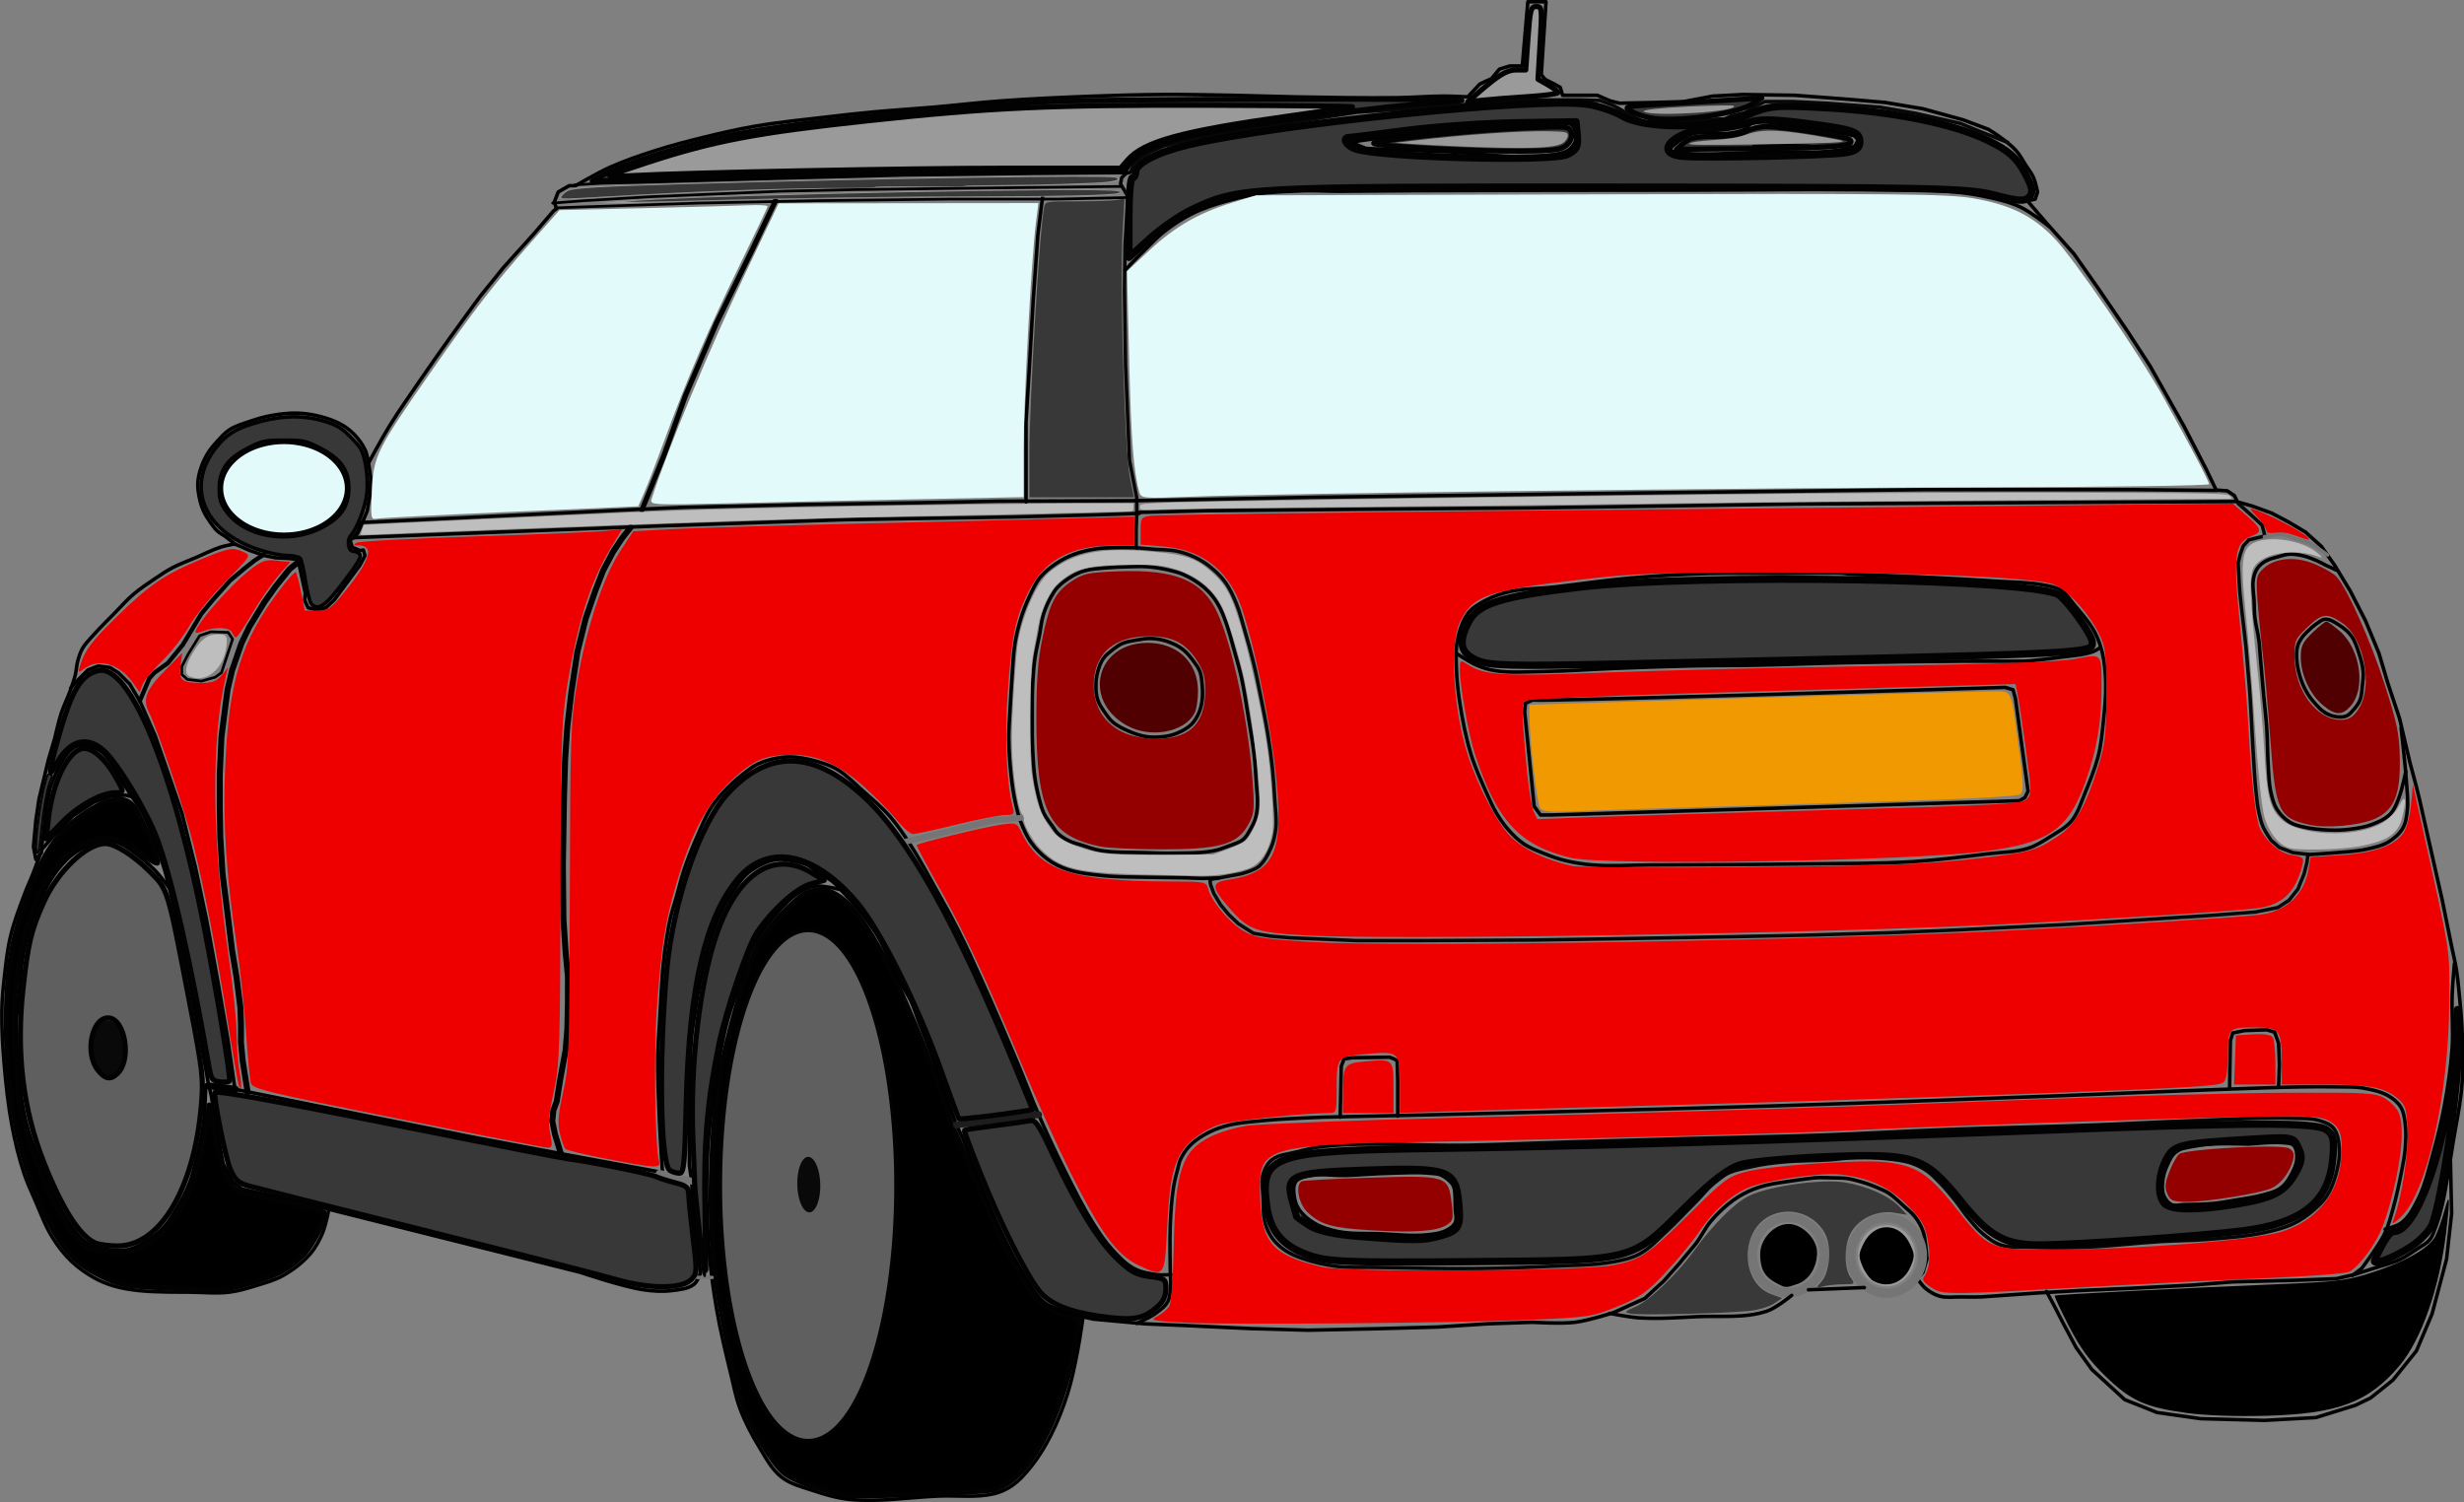 <?xml version="1.0" encoding="UTF-8" standalone="no"?>
<!-- Created with Inkscape (http://www.inkscape.org/) -->

<svg
   version="1.1"
   id="svg176"
   width="1140"
   height="695"
   viewBox="0 0 1140 695"
   sodipodi:docname="carTwoLeft.svg"
   inkscape:version="1.2.1 (9c6d41e4, 2022-07-14)"
   xmlns:inkscape="http://www.inkscape.org/namespaces/inkscape"
   xmlns:sodipodi="http://sodipodi.sourceforge.net/DTD/sodipodi-0.dtd"
   xmlns="http://www.w3.org/2000/svg"
   xmlns:svg="http://www.w3.org/2000/svg">
  <rect x="0" y="0" width="1140" height="695" fill="#808080" stroke="none"/>
  <defs
     id="defs180" />
  <sodipodi:namedview
     id="namedview178"
     pagecolor="#ffffff"
     bordercolor="#000000"
     borderopacity="0.25"
     inkscape:showpageshadow="2"
     inkscape:pageopacity="0.0"
     inkscape:pagecheckerboard="0"
     inkscape:deskcolor="#d1d1d1"
     showgrid="false"
     inkscape:zoom="0.68170426"
     inkscape:cx="634.43934"
     inkscape:cy="388.73162"
     inkscape:window-width="1440"
     inkscape:window-height="764"
     inkscape:window-x="0"
     inkscape:window-y="205"
     inkscape:window-maximized="1"
     inkscape:current-layer="g182" />
  <g
     inkscape:groupmode="layer"
     inkscape:label="Image"
     id="g182">
    <path
       style="fill:#9a9a9a;fill-opacity:1;fill-rule:evenodd;stroke:#020202;stroke-width:2.39;stroke-linecap:round;stroke-linejoin:round;stroke-dasharray:none;stroke-opacity:1"
       d=""
       id="path19628" />
    <g
       id="g42258"
       transform="matrix(0.997,0,0,1,-60.946,-68.125)">
      <path
         style="fill:none;fill-rule:evenodd;stroke:#000000;stroke-width:1.629;stroke-linecap:round;stroke-linejoin:round;stroke-dasharray:none;stroke-opacity:1"
         d="m 563.753,677.333 c 0,0 -1.535,10.753 -2.593,16.078 -1.316,6.622 -2.616,13.276 -4.668,19.708 -2.098,6.576 -4.632,13.047 -7.779,19.189 -2.515,4.909 -5.376,9.692 -8.817,14.003 -2.745,3.439 -5.701,6.855 -9.335,9.335 -2.494,1.702 -5.356,2.952 -8.298,3.63 -8.261,1.905 -16.941,0.706 -25.413,1.037 -13.829,0.542 -27.72,2.94 -41.491,1.556 -5.841,-0.587 -11.545,-2.295 -17.115,-4.149 -4.997,-1.663 -10.391,-2.957 -14.522,-6.224 -4.556,-3.603 -7.333,-9.053 -10.373,-14.003 -3.438,-5.6 -6.489,-11.488 -8.817,-17.633 -1.902,-5.019 -2.88,-10.344 -4.149,-15.559 -2.47,-10.148 -4.969,-20.306 -6.742,-30.599 -1.657,-9.615 -2.966,-19.31 -3.63,-29.043 -0.978,-14.316 -1.226,-28.714 -0.519,-43.046 0.54,-10.945 1.968,-21.842 3.63,-32.674 1.497,-9.752 3.144,-19.515 5.705,-29.043 1.518,-5.649 3.806,-11.063 5.705,-16.596 2.077,-6.05 3.231,-12.499 6.224,-18.152 2.831,-5.348 6.865,-10.005 10.891,-14.522 3.01,-3.378 6.073,-6.85 9.854,-9.335 2.2,-1.447 4.654,-2.744 7.261,-3.112 4.14,-0.585 12.447,1.556 12.447,1.556"
         id="path5133"
         sodipodi:nodetypes="csssssssssssssssssssssssc" />
      <path
         style="fill:#000000;fill-opacity:1;fill-rule:evenodd;stroke:#020202;stroke-width:2.39;stroke-linecap:round;stroke-linejoin:round;stroke-dasharray:none;stroke-opacity:1"
         d="m 451.809,759.93 c -0.807,-0.301 -6.209,-1.931 -12.004,-3.622 -5.796,-1.691 -12.572,-4.786 -15.058,-6.879 -5.055,-4.254 -15.195,-20.793 -18.513,-30.197 -3.867,-10.959 -10.833,-43.444 -13.249,-61.781 -3.135,-23.789 -2.121,-66.273 2.182,-91.435 2.876,-16.82 12.314,-49.776 17.209,-60.09 3.27,-6.891 18.071,-22.697 23.238,-24.814 12.232,-5.013 23.028,4.804 38.306,34.834 8.488,16.684 25.231,58.417 27.888,69.515 0.558,2.33 1.512,4.896 2.12,5.703 0.608,0.807 4.561,10.048 8.785,20.537 10.068,24.999 22.77,49.854 29.006,56.757 3.348,3.706 7.535,6.329 12.704,7.958 l 7.71,2.43 -2.034,11.168 c -6.481,35.587 -22.134,63.429 -37.878,67.374 -5.671,1.421 -67.438,3.649 -70.412,2.54 z m -3.548,-31.158 c 28.54,-25.784 37.824,-130.843 17.129,-193.838 -16.604,-50.543 -44.832,-47.648 -60.436,6.198 -19.272,66.502 -6.46,175.12 22.514,190.871 7.105,3.863 14.152,2.767 20.793,-3.232 z"
         id="path10842" />
      <path
         style="fill:none;fill-rule:evenodd;stroke:#757575;stroke-width:4.275;stroke-linecap:round;stroke-linejoin:round;stroke-dasharray:none;stroke-opacity:1"
         id="path1277-9"
         sodipodi:type="arc"
         sodipodi:cx="891.00909"
         sodipodi:cy="648.80811"
         sodipodi:rx="16.604414"
         sodipodi:ry="17.382193"
         sodipodi:start="1.2350639"
         sodipodi:end="1.2328884"
         sodipodi:open="true"
         sodipodi:arc-type="arc"
         d="m 896.48,665.22 a 16.604,17.382 0 0 1 -21.145,-10.676 16.604,17.382 0 0 1 10.187,-22.141 16.604,17.382 0 0 1 21.156,10.652 16.604,17.382 0 0 1 -10.164,22.153" />
      <path
         style="fill:none;fill-rule:evenodd;stroke:#000000;stroke-width:1.644;stroke-linecap:round;stroke-linejoin:round;stroke-dasharray:none;stroke-opacity:1"
         d="m 903.351,613.08 c -7.05,0.788 -9.577,1.301 -16.603,2.289 -3.993,0.562 -7.975,1.478 -11.735,2.934 -3.366,1.304 -6.599,3.033 -9.535,5.134 -3.798,2.718 -7.215,6 -10.268,9.535 -3.103,3.593 -4.937,8.167 -8.068,11.735 -2.169,2.473 -6.816,8.157 -6.816,8.157 l -7.12,7.979 -8.801,8.068 -14.669,6.601 c 0,0 -11.6,3.662 -17.603,4.401 -6.552,0.807 -19.803,0 -19.803,0 l -21.27,0.733 -22.737,1.467 -26.404,0.733 -33.739,0.733 -26.404,-0.733 -31.539,-1.467 -17.603,-0.733 -24.204,-2.2 c 0,0 -9.428,-2.009 -13.936,-3.667 -3.182,-1.17 -6.564,-2.231 -9.168,-4.401 -3.832,-3.193 -6.138,-7.885 -8.801,-12.102 -3.417,-5.411 -6.353,-11.122 -9.168,-16.869 -4.286,-8.75 -8.013,-17.767 -11.735,-26.771 -2.706,-6.545 -7.701,-19.803 -7.701,-19.803 l -3.301,-6.968 c 0,0 -7.182,-20.836 -11.002,-31.172 -1.999,-5.409 -4.16,-10.756 -6.234,-16.136 -1.225,-3.177 -2.207,-6.459 -3.667,-9.535 -1.268,-2.671 -3.023,-5.085 -4.401,-7.701 -1.962,-3.725 -3.643,-7.591 -5.501,-11.369 -1.689,-3.434 -3.213,-6.959 -5.134,-10.268 -1.327,-2.287 -2.854,-4.456 -4.401,-6.601 -1.63,-2.261 -3.348,-4.461 -5.134,-6.601 -1.997,-2.393 -4.093,-4.704 -6.234,-6.968 -1.901,-2.009 -3.68,-4.175 -5.868,-5.868 -1.907,-1.475 -4.228,-2.331 -6.234,-3.667 -1.526,-1.017 -2.777,-2.45 -4.401,-3.301 -1.712,-0.897 -3.621,-1.383 -5.501,-1.834 -2.404,-0.576 -4.863,-1.039 -7.335,-1.1 -1.228,-0.03 -2.471,0.088 -3.667,0.367 -2.034,0.475 -4.008,1.248 -5.868,2.2 -2.354,1.206 -4.645,2.621 -6.601,4.401 -1.864,1.696 -3.321,3.804 -4.767,5.868 -2.455,3.502 -4.701,7.171 -6.601,11.002 -1.755,3.538 -3.131,7.262 -4.401,11.002 -1.307,3.848 -2.314,7.793 -3.301,11.735 -1.245,4.978 -2.36,9.992 -3.301,15.036 -0.59,3.161 -0.995,6.354 -1.467,9.535 -0.507,3.42 -1.129,6.827 -1.467,10.268 -0.443,4.508 -0.548,9.043 -0.733,13.569 -0.18,4.399 -0.306,8.8 -0.367,13.202 -0.109,7.823 0,23.471 0,23.471 v 9.902 l 1.1,7.701 0.367,7.335 0.733,8.801 1.467,11.735 1.467,14.302 c 0,0 -1.383,3.918 -2.934,5.134 -2.801,2.197 -6.737,2.489 -10.268,2.934 -4.368,0.55 -8.848,0.283 -13.202,-0.367 -10.031,-1.496 -29.338,-8.068 -29.338,-8.068 l -129.088,-32.272 -27.871,-6.234 -4.401,-3.301 -4.401,-8.435 -2.2,-11.735 -3.301,-19.803 -1.467,-6.234 c 0,0 -11.154,-65.032 -19.803,-96.816 -1.289,-4.737 -3.019,-9.348 -4.767,-13.936 -1.795,-4.71 -3.481,-9.496 -5.868,-13.936 -1.67,-3.106 -3.974,-5.827 -5.868,-8.801 -2.15,-3.378 -4.112,-6.873 -6.234,-10.268 -1.078,-1.725 -2.024,-3.55 -3.301,-5.134 -1.41,-1.75 -2.846,-3.601 -4.767,-4.767 -2.082,-1.264 -4.544,-1.963 -6.968,-2.2 -1.102,-0.108 -2.265,-0.024 -3.301,0.367 -1.396,0.527 -2.64,1.485 -3.667,2.567 -2.382,2.509 -3.923,5.722 -5.501,8.801 -1.325,2.586 -3.301,8.068 -3.301,8.068 l -1.834,8.801 -1.1,10.635 -0.733,5.868 -0.367,4.767 -2.567,2.934 -1.1,-5.868 1.1,-12.102 1.467,-9.902 4.401,-18.336 2.934,-9.902 c 0,0 1.716,-7.649 2.934,-11.369 1.229,-3.754 3.072,-7.282 4.401,-11.002 0.82,-2.294 1.621,-4.602 2.2,-6.968 0.502,-2.05 0.544,-4.199 1.1,-6.234 0.551,-2.015 1.161,-4.055 2.2,-5.868 1.253,-2.186 3.096,-3.981 4.767,-5.868 3.268,-3.688 6.815,-7.12 10.268,-10.635 2.787,-2.836 5.409,-5.855 8.435,-8.435 3.33,-2.84 6.999,-5.264 10.635,-7.701 2.508,-1.681 5.026,-3.369 7.701,-4.767 3.542,-1.851 7.325,-3.2 11.002,-4.767 3.78,-1.612 7.453,-3.522 11.369,-4.767 2.148,-0.683 6.601,-1.467 6.601,-1.467 l -4.767,-3.667 c 0,0 -2.321,-1.312 -3.301,-2.2 -1.287,-1.167 -2.301,-2.613 -3.301,-4.034 -1.23,-1.749 -2.425,-3.55 -3.301,-5.501 -0.839,-1.87 -1.419,-3.861 -1.834,-5.868 -0.473,-2.287 -0.853,-4.635 -0.733,-6.968 0.122,-2.37 0.709,-4.719 1.467,-6.968 0.82,-2.436 1.939,-4.788 3.301,-6.968 1.244,-1.991 2.805,-3.778 4.401,-5.501 1.705,-1.84 3.388,-3.783 5.501,-5.134 3.003,-1.92 6.524,-2.896 9.902,-4.034 3.119,-1.051 6.295,-1.988 9.535,-2.567 3.987,-0.713 8.053,-1.204 12.102,-1.1 3.456,0.089 6.917,0.617 10.268,1.467 3.412,0.865 6.819,1.968 9.902,3.667 2.291,1.263 4.424,2.879 6.234,4.767 2.065,2.154 3.896,4.619 5.134,7.335 0.837,1.834 1.467,5.868 1.467,5.868 0,0 6.141,-11.374 9.535,-16.869 4.489,-7.269 9.46,-14.231 14.302,-21.27 4.575,-6.65 9.232,-13.244 13.936,-19.803 4.588,-6.398 13.936,-19.07 13.936,-19.07 l 11.002,-13.569 13.936,-15.403 9.168,-10.635 1.467,-1.1 -1.1,-2.934 1.834,-4.767 5.134,-2.934 h 2.934 c 0,0 10.331,-5.993 15.769,-8.435 6.774,-3.042 13.832,-5.434 20.903,-7.701 7.483,-2.4 15.103,-4.367 22.737,-6.234 7.895,-1.931 15.826,-3.763 23.837,-5.134 11.418,-1.955 22.967,-3.05 34.472,-4.401 6.838,-0.803 13.682,-1.563 20.537,-2.2 9.279,-0.863 18.586,-1.402 27.871,-2.2 10.519,-0.904 21.008,-2.177 31.539,-2.934 14.406,-1.036 28.841,-1.666 43.274,-2.2 10.508,-0.389 21.023,-0.67 31.539,-0.733 10.88,-0.065 21.76,0.168 32.639,0.367 9.659,0.177 19.313,0.574 28.971,0.733 15.89,0.262 31.784,0.579 47.675,0.367 7.094,-0.095 14.176,-0.729 21.27,-0.733 3.669,-0.002 11.002,0.367 11.002,0.367 l 5.501,-5.868 2.2,-1.1 3.301,-1.467 3.667,-4.401 4.767,-1.467 h 5.868 l 2.567,-29.705 h 8.435 l -2.2,33.739 1.834,2.2 4.401,2.2 2.567,1.467 1.1,3.667 h 16.136 l 5.868,2.567 4.401,1.1 17.236,-0.367 12.469,-0.367 13.569,-2.567 13.936,-0.733 24.204,0.367 24.571,1.834 17.236,1.467 17.603,2.934 18.703,5.134 11.735,4.401 c 0,0 3.742,2.34 5.501,3.667 2.562,1.932 5.202,3.837 7.335,6.234 1.758,1.976 2.966,4.379 4.401,6.601 1.251,1.938 2.738,3.757 3.667,5.868 0.92,2.09 1.834,6.601 1.834,6.601 l -1.1,3.301 -3.667,0.733 9.168,10.635 12.469,13.936 11.369,16.136 13.569,19.803 10.268,15.769 15.769,27.871 10.635,20.537 4.401,9.168 5.134,0.367 3.301,2.2 1.467,2.934 6.601,1.834 9.168,3.301 7.701,4.034 8.068,4.767 7.335,6.601 6.234,8.801 7.335,12.102 6.968,13.569 6.234,15.036 4.034,13.569 5.501,16.503 4.768,20.17 2.934,11.002 1.467,5.868 4.401,19.437 6.234,27.505 c 0,0 2.922,14.427 4.401,21.637 0.728,3.546 1.617,7.062 2.2,10.635 0.496,3.038 0.789,6.106 1.1,9.168 0.595,5.858 1.166,11.723 1.467,17.603 0.325,6.349 0.51,12.714 0.367,19.07 -0.086,3.796 -0.303,7.596 -0.733,11.369 -0.856,7.508 -2.447,14.913 -3.667,22.37 -0.98,5.99 -1.868,11.995 -2.934,17.97 -0.678,3.8 -1.284,7.619 -2.2,11.369 -0.817,3.344 -1.708,6.685 -2.934,9.902 -0.818,2.146 -1.474,4.462 -2.934,6.234 -1.446,1.755 -3.611,2.769 -5.501,4.034 -2.735,1.831 -5.449,3.749 -8.435,5.134 -3.857,1.789 -8.06,2.714 -12.102,4.034 -3.05,0.996 -9.168,2.934 -9.168,2.934 l -8.068,1.834 -19.07,0.733 -29.338,0.733 -17.97,1.467 -28.238,1.467 -24.938,1.1 -19.07,1.1 -26.404,1.834 c 0,0 -6.357,0.061 -9.535,0 -3.18,-0.061 -6.472,0.49 -9.535,-0.367 -2.424,-0.678 -4.662,-2.062 -6.601,-3.667 -1.471,-1.218 -3.667,-4.401 -3.667,-4.401 l 2.567,-2.934 1.834,-6.234 c 0,0 -0.37,-4.905 -0.733,-7.335 -0.277,-1.849 -0.455,-3.746 -1.1,-5.501 -0.868,-2.363 -2.09,-4.64 -3.667,-6.601 -1.737,-2.159 -3.145,-3.12 -5.197,-4.982 -1.857,-1.686 -4.478,-4.222 -6.538,-5.653 -1.796,-1.248 -3.853,-2.084 -5.868,-2.934 -2.743,-1.157 -5.556,-2.176 -8.435,-2.934 -2.643,-0.696 -5.335,-1.478 -8.068,-1.467 -2.613,0.011 -9.772,-0.379 -12.369,-0.089 z"
         id="path898"
         sodipodi:nodetypes="ssssssccccscccccccccsssssccsssssssssssssssssssssssssscccccccsssccccccccssssssssssscccccccccccssssssssssssccsssssssssssssssscssscccccccccsssssssssssssscccccccccccccccccccccccccccssssccccccccccccccccccccccccccccccsssssssssssssscccccccccssscccssssssssss" />
      <path
         style="fill:none;fill-rule:evenodd;stroke:#757575;stroke-width:4.275;stroke-linecap:round;stroke-linejoin:round;stroke-dasharray:none;stroke-opacity:1"
         id="path1277"
         sodipodi:type="arc"
         sodipodi:cx="936.64874"
         sodipodi:cy="649.06744"
         sodipodi:rx="16.604414"
         sodipodi:ry="17.382193"
         sodipodi:start="1.2350639"
         sodipodi:end="1.2328884"
         sodipodi:open="true"
         sodipodi:arc-type="arc"
         d="m 942.119,665.479 a 16.604,17.382 0 0 1 -21.145,-10.676 16.604,17.382 0 0 1 10.187,-22.141 16.604,17.382 0 0 1 21.156,10.652 16.604,17.382 0 0 1 -10.164,22.153" />
      <path
         style="fill:none;fill-rule:evenodd;stroke:#000000;stroke-width:1.629;stroke-linecap:round;stroke-linejoin:round;stroke-dasharray:none;stroke-opacity:1"
         d="m 926.276,663.848 -25.932,1.037"
         id="path1409" />
      <path
         style="fill:none;fill-rule:evenodd;stroke:#000000;stroke-width:1.629;stroke-linecap:round;stroke-linejoin:round;stroke-dasharray:none;stroke-opacity:1"
         d="m 892.565,667.479 c 0,0 -7.135,5.83 -11.41,7.261 -10.361,3.468 -21.762,2.056 -32.674,2.593 -8.98,0.442 -17.998,1.118 -26.969,0.519 -4.538,-0.303 -13.484,-2.075 -13.484,-2.075"
         id="path1411"
         sodipodi:nodetypes="csssc" />
      <path
         style="fill:none;fill-rule:evenodd;stroke:#020202;stroke-width:1.629;stroke-linecap:round;stroke-linejoin:round;stroke-dasharray:none;stroke-opacity:1"
         d="m 588.647,680.445 c 0,0 6.142,-2.692 8.817,-4.668 2.163,-1.598 4.581,-3.262 5.705,-5.705 1.884,-4.096 1.037,-13.484 1.037,-13.484 0,0 -0.319,-14.529 0,-21.783 0.26,-5.895 0.618,-11.808 1.556,-17.633 0.48,-2.981 1.314,-5.895 2.075,-8.817 0.317,-1.218 0.509,-2.488 1.037,-3.63 1.047,-2.263 2.447,-4.402 4.149,-6.224 1.936,-2.072 4.292,-3.76 6.742,-5.186 3.08,-1.793 6.419,-3.198 9.854,-4.149 5.89,-1.632 12.07,-1.988 18.152,-2.593 9.132,-0.909 27.487,-1.556 27.487,-1.556 l 47.714,-1.037 c 0,0 106.845,-2.515 160.257,-4.149 44.09,-1.349 88.17,-3.031 132.251,-4.668 26.625,-0.989 53.242,-2.19 79.869,-3.112 11.408,-0.395 22.816,-0.864 34.23,-1.037 5.531,-0.084 11.066,-0.126 16.596,0 3.806,0.086 7.658,-0.127 11.41,0.519 4.096,0.705 8.315,1.577 11.928,3.63 2.235,1.269 4.369,2.991 5.705,5.186 1.395,2.292 1.726,5.118 2.075,7.779 0.494,3.771 0.297,7.618 0,11.41 -0.26,3.315 -0.926,6.589 -1.556,9.854 -1.176,6.094 -2.474,12.176 -4.149,18.152 -1.033,3.685 -2.007,7.426 -3.63,10.891 -1.811,3.867 -4.361,7.347 -6.742,10.891 -1.311,1.952 -4.149,5.705 -4.149,5.705 l -4.149,3.112"
         id="path1413"
         sodipodi:nodetypes="csscssssssssccsssssssssssssscc" />
      <path
         style="fill:none;fill-rule:evenodd;stroke:#000000;stroke-width:1.629;stroke-linecap:round;stroke-linejoin:round;stroke-dasharray:none;stroke-opacity:1"
         d="m 1167.958,636.88 c 0,0 5.602,-1.363 7.779,-3.112 3.59,-2.882 5.751,-7.278 7.779,-11.41 3.204,-6.527 4.775,-13.745 6.742,-20.745 2.019,-7.185 3.822,-14.444 5.186,-21.783 1.658,-8.918 3.024,-17.918 3.63,-26.969 0.543,-8.107 -0.29,-16.256 0,-24.376 0.173,-4.85 1.037,-14.522 1.037,-14.522"
         id="path1415"
         sodipodi:nodetypes="cssssssc" />
      <path
         style="fill:none;fill-rule:evenodd;stroke:#000000;stroke-width:1.629;stroke-linecap:round;stroke-linejoin:round;stroke-dasharray:none;stroke-opacity:1"
         d="m 1095.783,571.362 0.367,-21.637 1.1,-3.667 5.501,-1.1 10.268,-0.367 3.667,1.1 1.834,5.134 c 0,0 0.367,8.435 0.367,9.902 0,1.467 -0.367,10.268 -0.367,10.268"
         id="path1417" />
      <path
         style="fill:none;fill-rule:evenodd;stroke:#000000;stroke-width:1.629;stroke-linecap:round;stroke-linejoin:round;stroke-dasharray:none;stroke-opacity:1"
         d="m 683.038,585.016 0.519,-23.598 1.297,-3.371 3.89,-0.519 17.115,-0.259 c 0,0 3.63,1.037 3.63,2.075 0,1.037 0.259,9.076 0.259,9.076 v 16.078"
         id="path1419" />
      <path
         style="fill:none;fill-rule:evenodd;stroke:#060606;stroke-width:1.629;stroke-linecap:round;stroke-linejoin:round;stroke-dasharray:none;stroke-opacity:1"
         d="m 910.717,604.724 c -7.424,0.51 -14.894,0.318 -22.301,1.037 -4.697,0.456 -9.401,1.032 -14.003,2.075 -4.587,1.039 -9.432,1.763 -13.484,4.149 -5.373,3.164 -9.032,8.6 -13.484,12.966 -4.19,4.108 -8.122,8.482 -12.447,12.447 -4.16,3.814 -8.004,8.2 -12.966,10.891 -3.653,1.982 -7.842,2.873 -11.929,3.63 -9.543,1.77 -19.35,1.575 -29.043,2.075 -10.882,0.561 -21.778,0.921 -32.674,1.037 -16.596,0.177 -33.195,-0.188 -49.789,-0.519 -5.879,-0.117 -11.802,0.24 -17.633,-0.519 -5.281,-0.687 -10.526,-1.89 -15.559,-3.63 -2.704,-0.935 -5.397,-2.045 -7.779,-3.63 -2.139,-1.424 -4.153,-3.138 -5.705,-5.186 -1.634,-2.157 -2.9,-4.655 -3.63,-7.261 -1.124,-4.009 -0.864,-8.287 -1.037,-12.447 -0.144,-3.455 -0.942,-7.046 0,-10.373 0.719,-2.539 2.07,-5.117 4.149,-6.742 3.144,-2.458 7.545,-2.632 11.41,-3.63 4.268,-1.102 8.581,-2.142 12.966,-2.593 22.185,-2.284 44.606,-0.073 66.903,-0.519 16.083,-0.322 32.154,-1.071 48.233,-1.556 18.497,-0.558 36.995,-1.055 55.494,-1.556 19.88,-0.538 39.767,-0.857 59.643,-1.556 19.542,-0.687 39.065,-1.863 58.605,-2.593 22.642,-0.847 45.299,-1.242 67.941,-2.075 16.082,-0.591 32.149,-1.546 48.233,-2.075 15.209,-0.5 30.432,-1.587 45.64,-1.037 3.644,0.132 7.401,-0.021 10.891,1.037 2.443,0.741 5.149,1.636 6.742,3.63 2.015,2.524 2.365,6.114 2.593,9.335 0.283,4 -0.509,8.058 -1.556,11.929 -0.93,3.44 -2.22,6.857 -4.149,9.854 -1.655,2.572 -3.897,4.756 -6.224,6.742 -2.844,2.428 -5.957,4.62 -9.335,6.224 -4.248,2.017 -8.884,3.173 -13.484,4.149 -8.517,1.806 -17.256,2.39 -25.932,3.112 -7.416,0.617 -14.873,0.587 -22.301,1.037 -11.594,0.702 -23.141,2.161 -34.748,2.593 -8.638,0.322 -17.294,0.332 -25.932,0 -4.505,-0.173 -9.202,0.371 -13.484,-1.037 -3.099,-1.019 -5.783,-3.109 -8.298,-5.186 -2.546,-2.104 -4.625,-4.726 -6.742,-7.261 -2.217,-2.654 -4.053,-5.607 -6.224,-8.298 -2.155,-2.671 -4.35,-5.319 -6.742,-7.779 -1.962,-2.017 -3.905,-4.109 -6.224,-5.705 -2.229,-1.534 -4.69,-2.785 -7.261,-3.63 -3.834,-1.262 -7.915,-1.653 -11.929,-2.075 -4.645,-0.488 -9.334,-0.644 -14.003,-0.519 -3.818,0.102 -7.6,0.776 -11.41,1.037 z"
         id="path1421"
         sodipodi:nodetypes="sssssssssssssssssssssssssssssssssssssssssssssssssss" />
      <path
         style="fill:none;fill-rule:evenodd;stroke:#000000;stroke-width:1.629;stroke-linecap:round;stroke-linejoin:round;stroke-dasharray:none;stroke-opacity:1"
         d="m 685.631,611.985 c 6.919,-0.266 13.824,-0.864 20.745,-1.037 6.049,-0.151 12.126,-0.543 18.152,0 1.925,0.174 3.993,0.14 5.705,1.037 2.382,1.248 5.186,3.63 5.705,5.705 0.519,2.075 0.432,6.566 0.519,9.854 0.054,2.074 0.857,4.334 0,6.224 -0.759,1.673 -2.51,2.8 -4.149,3.63 -2.844,1.44 -6.163,1.765 -9.335,2.075 -7.057,0.688 -14.179,-0.246 -21.264,-0.519 -6.574,-0.253 -13.262,0.274 -19.708,-1.037 -3.966,-0.807 -7.954,-2.044 -11.41,-4.149 -2.612,-1.591 -5.048,-3.677 -6.742,-6.224 -1.121,-1.685 -1.8,-3.7 -2.075,-5.705 -0.306,-2.233 -0.649,-4.814 0.519,-6.742 0.845,-1.395 2.588,-2.122 4.149,-2.593 6.126,-1.847 12.795,-0.272 19.189,-0.519 z"
         id="path1423"
         sodipodi:nodetypes="sssssssssssssssss" />
      <path
         style="fill:none;fill-rule:evenodd;stroke:#000000;stroke-width:1.629;stroke-linecap:round;stroke-linejoin:round;stroke-dasharray:none;stroke-opacity:1"
         d="m 1082.384,597.982 c 7.169,-1.165 19.708,-0.519 21.782,-0.519 2.075,0 11.799,-1.249 17.634,-0.519 1.249,0.156 2.755,0.133 3.63,1.037 1.487,1.537 1.677,4.089 1.556,6.224 -0.168,2.949 -1.652,5.73 -3.112,8.298 -1.094,1.925 -2.371,3.867 -4.149,5.186 -2.243,1.664 -5.099,2.326 -7.779,3.112 -4.392,1.288 -8.973,1.821 -13.484,2.593 -3.446,0.59 -6.892,1.229 -10.373,1.556 -4.478,0.421 -8.987,0.432 -13.485,0.519 -1.901,0.037 -3.973,0.786 -5.705,0 -1.673,-0.759 -2.918,-2.455 -3.63,-4.149 -0.873,-2.078 -0.745,-4.5 -0.519,-6.742 0.253,-2.504 1.018,-4.976 2.075,-7.261 1.046,-2.263 2.092,-4.814 4.149,-6.224 1.315,-0.901 1.571,-1.148 3.112,-1.556 2.273,-0.601 5.977,-1.179 8.298,-1.556 z"
         id="path1425"
         sodipodi:nodetypes="ssssssssssssssssss" />
      <path
         style="fill:none;fill-rule:evenodd;stroke:#000000;stroke-width:1.629;stroke-linecap:round;stroke-linejoin:round;stroke-dasharray:none;stroke-opacity:1"
         d="m 604.465,657.884 c 0,0 -4.166,0.265 -6.224,0 -3.722,-0.479 -7.574,-1.098 -10.891,-2.852 -3.953,-2.091 -7.087,-5.524 -10.113,-8.817 -3.264,-3.551 -5.975,-7.595 -8.557,-11.669 -4.949,-7.808 -9.053,-16.127 -13.225,-24.376 -4.31,-8.523 -8.349,-17.186 -12.188,-25.932 -3.49,-7.952 -6.481,-16.114 -9.854,-24.116 -5.308,-12.593 -10.704,-25.15 -16.337,-37.601 -3.665,-8.102 -7.339,-16.206 -11.358,-24.138 -3.585,-7.075 -7.484,-13.988 -11.369,-20.903 -3.461,-6.16 -6.789,-12.409 -10.635,-18.336 -2.955,-4.554 -5.955,-9.122 -9.535,-13.202 -3.878,-4.42 -8.442,-8.194 -12.835,-12.102 -3.696,-3.287 -7.173,-6.916 -11.369,-9.535 -2.043,-1.275 -4.314,-2.18 -6.601,-2.934 -4.281,-1.411 -8.711,-2.544 -13.202,-2.934 -2.682,-0.233 -5.416,-0.094 -8.068,0.367 -3.276,0.569 -6.531,1.508 -9.535,2.934 -1.991,0.945 -3.749,2.33 -5.501,3.667 -2.962,2.26 -5.828,4.672 -8.435,7.335 -2.672,2.729 -5.261,5.595 -7.335,8.801 -2.88,4.453 -4.841,9.445 -6.968,14.302 -2.158,4.928 -4.159,9.934 -5.868,15.036 -1.29,3.853 -2.192,7.826 -3.301,11.735 -0.971,3.425 -2.12,6.803 -2.934,10.268 -0.768,3.268 -1.313,6.586 -1.834,9.902 -0.593,3.775 -1.089,7.566 -1.467,11.369 -0.521,5.243 -0.767,10.511 -1.1,15.769 -0.271,4.277 -0.499,8.556 -0.733,12.835 -0.255,4.645 -0.67,9.284 -0.733,13.936 -0.132,9.659 0.328,19.32 0.733,28.971 0.35,8.32 1.467,24.938 1.467,24.938 l -41.807,-7.701 -46.941,-8.801 -64.177,-12.835 -45.474,-9.168 -3.301,-23.104 -4.767,-27.505 -5.134,-27.871 -5.134,-24.204 -6.234,-24.938 -6.968,-20.17 -5.501,-15.769 -6.968,-15.769 -4.767,-8.068 -5.134,-5.134 -4.034,-2.567 -5.501,-0.733 -4.767,1.834 -4.401,4.401 -3.667,4.034"
         id="path2153"
         sodipodi:nodetypes="cssssssssssssssssssssssssssssssscccccccccccccccccccc" />
      <path
         style="fill:none;fill-rule:evenodd;stroke:#757575;stroke-width:3.141;stroke-linecap:round;stroke-linejoin:round;stroke-dasharray:none;stroke-opacity:1"
         d="m 382.131,614.636 -15.036,-3.667"
         id="path2155" />
      <path
         style="fill:none;fill-rule:evenodd;stroke:#1d1d1d;stroke-width:3.141;stroke-linecap:round;stroke-linejoin:round;stroke-dasharray:none;stroke-opacity:1"
         d="m 543.124,583.831 -38.14,4.767"
         id="path2157" />
      <path
         style="fill:none;fill-rule:evenodd;stroke:#000000;stroke-width:3.141;stroke-linecap:round;stroke-linejoin:round;stroke-dasharray:none;stroke-opacity:1"
         d="m 170.37,572.051 -12.706,-1.556"
         id="path2159" />
      <path
         style="fill:none;fill-rule:evenodd;stroke:#080808;stroke-width:1.629;stroke-linecap:round;stroke-linejoin:round;stroke-dasharray:none;stroke-opacity:1"
         d="m 1099.758,301.066 7.002,6.224 4.149,3.89 1.297,4.927 -4.408,1.037 -3.112,0.778 -2.593,2.852 -1.297,3.63 -1.037,4.149 c 0,0 0.166,3.285 0.259,4.927 0.162,2.853 0.278,5.71 0.519,8.557 0.337,3.985 0.851,7.954 1.297,11.929 0.504,4.496 1.109,8.982 1.556,13.484 0.309,3.107 0.511,6.224 0.778,9.335 0.252,2.94 0.554,5.875 0.778,8.817 0.309,4.059 0.537,8.124 0.778,12.188 0.374,6.308 0.636,12.623 1.037,18.93 0.38,5.968 0.669,11.946 1.297,17.893 0.33,3.124 0.632,6.265 1.297,9.335 0.515,2.379 1.088,4.776 2.075,7.002 0.944,2.128 3.63,5.964 3.63,5.964 l 3.89,3.371 6.224,2.334 4.408,0.519 2.593,0.259 -0.519,3.89 -1.297,5.186 -2.852,7.002 -4.149,5.186 -5.186,3.371 -10.373,2.075 -20.486,1.556 -66.126,4.149 -52.123,2.593 -31.637,1.297 -35.008,1.037 -36.564,0.778 -59.383,1.037 -34.23,0.519 -50.567,0.259 h -31.118 l -30.599,-1.297 -9.335,-0.778 -7.779,-1.297 -7.002,-4.408 -4.408,-4.149 -3.89,-4.668 -3.112,-5.186 -1.556,-4.149 -0.259,-2.334 4.408,-0.778 9.854,-1.815 c 0,0 5.985,-1.484 8.298,-3.371 2.656,-2.167 4.318,-5.422 5.705,-8.557 1.298,-2.933 2.004,-6.145 2.334,-9.335 0.453,-4.388 -0.269,-8.82 -0.519,-13.225 -0.265,-4.673 -0.555,-9.348 -1.037,-14.003 -0.539,-5.204 -1.244,-10.393 -2.075,-15.559 -0.963,-5.992 -2.177,-11.942 -3.371,-17.893 -1.061,-5.286 -2.099,-10.579 -3.371,-15.818 -1.162,-4.789 -2.504,-9.534 -3.89,-14.262 -1.3,-4.434 -2.374,-8.959 -4.149,-13.225 -1.426,-3.427 -2.985,-6.866 -5.186,-9.854 -2.03,-2.756 -4.575,-5.139 -7.261,-7.261 -2.071,-1.636 -4.351,-3.033 -6.742,-4.149 -2.725,-1.272 -5.612,-2.248 -8.557,-2.852 -3.059,-0.628 -9.335,-0.778 -9.335,-0.778 l -9.335,-0.778 v -8.557 l 0.259,-6.742 v -7.779 l -3.371,-17.374 -1.815,-43.824 -0.519,-34.748 0.259,-21.005 1.037,-17.115 0.519,-4.927 -2.075,-3.63 -1.556,-2.593 0.519,-2.852 2.075,-2.075 2.075,-0.519 1.556,-4.149 3.112,-2.593 4.408,-2.593 6.483,-2.852 13.484,-3.371 15.818,-2.852 60.161,-9.335 18.93,-1.297 20.227,-1.556 22.82,-1.556 19.708,-1.297 h 21.783 l 9.335,0.259 6.224,2.334 9.335,5.186 4.927,2.334 13.225,0.519 20.423,-1.758 h 3.63 l 3.371,-1.556 6.027,-1.354 5.186,-3.112 4.149,-2.075 h 12.966 l 16.078,0.778 24.376,1.815 16.596,2.852 20.745,4.668 8.817,3.63 13.225,5.186"
         id="path2161"
         sodipodi:nodetypes="cccccccccsssssssssssccccccccccccccccccccccccccccccccsssssssssssssscccccccccccccccccccccccccccccccccccccccccccccc" />
      <path
         style="fill:none;fill-rule:evenodd;stroke:#000000;stroke-width:1.629;stroke-linecap:round;stroke-linejoin:round;stroke-dasharray:none;stroke-opacity:1"
         d="m 583.201,193.19 c 0,0 2.225,-2.441 3.371,-3.63 2.036,-2.113 4.117,-4.182 6.224,-6.224 2.81,-2.724 5.47,-5.634 8.557,-8.039 4.048,-3.153 8.369,-6.018 12.966,-8.298 4.949,-2.454 10.243,-4.202 15.559,-5.705 7.553,-2.135 15.269,-3.886 23.079,-4.668 9.977,-0.999 20.054,0.039 30.081,0 11.151,-0.043 22.301,-0.205 33.452,-0.259 43.046,-0.21 86.093,-0.216 129.139,-0.259 35.181,-0.035 70.368,-0.676 105.542,0 4.497,0.086 9.002,0.139 13.484,0.519 5.299,0.448 10.611,0.995 15.818,2.075 6.162,1.277 12.446,2.532 18.152,5.186 4.913,2.285 13.484,9.076 13.484,9.076"
         id="path2889"
         sodipodi:nodetypes="csssssssssssssc" />
      <path
         style="fill:none;fill-rule:evenodd;stroke:#000000;stroke-width:1.629;stroke-linecap:round;stroke-linejoin:round;stroke-dasharray:none;stroke-opacity:1"
         d="m 1089.732,295.033 -39.056,-0.367 h -96.083 l -113.319,1.284 -171.72,2.264 -80.907,1.556"
         id="path2891" />
      <path
         style="fill:none;fill-rule:evenodd;stroke:#000000;stroke-width:1.629;stroke-linecap:round;stroke-linejoin:round;stroke-dasharray:none;stroke-opacity:1"
         d="m 1099.084,300.167 -69.495,0.367 -133.912,0.791 -124.472,1.815 -67.163,0.519 -83.24,0.778 -31.896,0.778"
         id="path2893" />
      <path
         style="fill:none;fill-rule:evenodd;stroke:#000000;stroke-width:1.629;stroke-linecap:round;stroke-linejoin:round;stroke-dasharray:none;stroke-opacity:1"
         d="m 588.906,299.769 -64.57,0.259 -41.491,0.778 -49.011,0.778 -56.012,1.297 -23.338,1.037 -125.768,5.964 -1.556,4.149 -1.815,2.852 142.364,-5.446 85.574,-2.852 77.555,-1.268 37.04,-0.917 22.004,-0.733"
         id="path2895" />
      <path
         style="fill:none;fill-rule:evenodd;stroke:#000000;stroke-width:1.629;stroke-linecap:round;stroke-linejoin:round;stroke-dasharray:none;stroke-opacity:1"
         d="m 885.823,333.48 c 10.546,0 29.562,-0.519 31.637,0 2.075,0.519 22.823,0.98 34.23,1.556 12.45,0.629 24.903,1.238 37.341,2.075 6.575,0.442 13.228,0.36 19.708,1.556 3.013,0.556 6.214,0.977 8.817,2.593 2.598,1.614 4.266,4.392 6.223,6.742 3.319,3.985 6.857,7.891 9.335,12.447 1.673,3.075 2.826,6.447 3.63,9.854 1.079,4.571 1.438,9.308 1.556,14.003 0.143,5.714 -0.436,11.431 -1.037,17.115 -0.607,5.738 -1.065,11.551 -2.593,17.115 -1.582,5.758 -3.737,11.074 -6.009,16.596 -1.71,4.157 -3.16,8.899 -5.92,12.447 -2.653,3.412 -6.72,5.469 -10.373,7.779 -3.137,1.984 -6.321,4.05 -9.854,5.186 -5.981,1.924 -12.433,1.834 -18.671,2.593 -11.561,1.406 -23.126,2.898 -34.748,3.63 -15.877,1 -31.807,0.809 -47.714,1.037 -24.892,0.357 -49.788,0.432 -74.683,0.519 -8.817,0.031 -17.661,0.699 -26.45,0 -4.363,-0.347 -8.715,-1.033 -12.966,-2.075 -3.186,-0.78 -6.292,-1.889 -9.335,-3.112 -3.372,-1.355 -6.845,-2.629 -9.854,-4.668 -2.735,-1.852 -5.08,-4.262 -7.261,-6.742 -1.964,-2.233 -3.652,-4.713 -5.186,-7.261 -1.595,-2.649 -2.876,-5.48 -4.149,-8.298 -2.842,-6.29 -5.742,-12.595 -7.779,-19.189 -2.402,-7.776 -3.928,-15.817 -5.186,-23.857 -0.833,-5.319 -1.404,-10.695 -1.556,-16.078 -0.122,-4.324 -0.368,-8.732 0.519,-12.966 0.875,-4.179 2.227,-8.425 4.668,-11.929 1.19,-1.708 2.916,-3.025 4.668,-4.149 3.974,-2.55 8.407,-4.474 12.966,-5.705 7.391,-1.996 15.215,-1.714 22.82,-2.593 11.758,-1.36 23.475,-3.119 35.267,-4.149 12.075,-1.054 24.188,-1.729 36.304,-2.075 10.541,-0.301 21.091,0 31.637,0 z"
         id="path2897"
         sodipodi:nodetypes="ssssssssssssssssssssssssssssssssssssss" />
      <path
         style="fill:none;fill-rule:evenodd;stroke:#000000;stroke-width:1.629;stroke-linecap:round;stroke-linejoin:round;stroke-dasharray:none;stroke-opacity:1"
         d="m 737.49,370.762 c 0,0 5.681,3.793 8.801,5.134 2.808,1.207 5.78,2.11 8.801,2.567 7.253,1.098 14.669,0.463 22.004,0.367 11.378,-0.15 22.735,-1.037 34.106,-1.467 11.244,-0.425 22.489,-0.852 33.739,-1.1 10.633,-0.234 21.272,-0.159 31.905,-0.367 13.327,-0.26 26.647,-0.826 39.973,-1.1 17.968,-0.369 35.938,-0.611 53.909,-0.733 7.579,-0.052 15.158,0 22.737,0 2.323,0 4.645,0 6.968,0 1.834,0 11.268,-1.052 16.869,-1.834 5.036,-0.703 10.239,-0.881 15.036,-2.567 1.187,-0.417 3.3,-1.834 3.3,-1.834"
         id="path2899"
         sodipodi:nodetypes="cssssssssssssc" />
      <path
         style="fill:none;fill-rule:evenodd;stroke:#000000;stroke-width:1.629;stroke-linecap:round;stroke-linejoin:round;stroke-dasharray:none;stroke-opacity:1"
         d="m 772.329,392.032 c 5.501,0.733 219.303,-5.868 219.303,-5.868 l 3.667,1.1 1.1,4.034 5.868,42.907 -1.467,2.934 -2.567,1.467 -217.47,6.601 h -4.767 l -2.934,-4.034 -1.1,-11.002 -3.301,-32.639 0.367,-4.034 z"
         id="path2901" />
      <path
         style="fill:none;fill-rule:evenodd;stroke:#757575;stroke-width:1.629;stroke-linecap:round;stroke-linejoin:round;stroke-dasharray:none;stroke-opacity:1"
         d="m 1111.919,316.486 c 0,0 4.869,-0.916 7.335,-1.1 2.56,-0.191 5.237,1.479 7.701,2.2 3.482,1.019 6.163,1.634 9.168,3.667 1.742,1.178 5.134,3.667 5.134,3.667"
         id="path3629"
         sodipodi:nodetypes="csssc" />
      <path
         style="fill:none;fill-rule:evenodd;stroke:#000000;stroke-width:1.629;stroke-linecap:round;stroke-linejoin:round;stroke-dasharray:none;stroke-opacity:1"
         d="m 1132.089,463.544 c 0,0 7.341,-0.408 11.002,-0.733 5.513,-0.49 11.097,-0.646 16.503,-1.834 3.398,-0.746 6.916,-1.514 9.902,-3.301 2.597,-1.554 5.072,-3.622 6.601,-6.234 1.527,-2.61 1.878,-5.795 2.2,-8.801 0.417,-3.891 -0.114,-7.83 -0.367,-11.735 -0.564,-8.703 -2.567,-26.038 -2.567,-26.038"
         id="path3631"
         sodipodi:nodetypes="cssssssc" />
      <path
         style="fill:none;fill-rule:evenodd;stroke:#000000;stroke-width:1.629;stroke-linecap:round;stroke-linejoin:round;stroke-dasharray:none;stroke-opacity:1"
         d="m 1145.291,331.889 c 0,0 -3.19,-1.442 -4.768,-2.2 -1.478,-0.71 -2.891,-1.559 -4.401,-2.2 -2.029,-0.861 -4.088,-1.702 -6.234,-2.2 -2.038,-0.473 -4.144,-0.832 -6.234,-0.733 -1.748,0.082 -3.45,0.625 -5.134,1.1 -2.121,0.599 -4.34,1.075 -6.234,2.2 -1.414,0.84 -2.752,1.934 -3.667,3.301 -1.012,1.51 -1.557,3.338 -1.834,5.134 -0.503,3.264 0.227,6.602 0.367,9.902 0.109,2.568 0.079,5.147 0.367,7.701 0.389,3.455 1.377,6.822 1.834,10.268 0.371,2.798 0.489,5.623 0.734,8.435 0.489,5.623 0.955,11.248 1.467,16.869 0.468,5.136 1.117,10.257 1.467,15.403 0.407,5.981 0.322,11.989 0.734,17.97 0.261,3.798 0.286,7.649 1.1,11.369 0.637,2.908 1.353,5.913 2.934,8.435 1.469,2.343 3.527,4.393 5.868,5.868 1.864,1.175 4.089,1.698 6.234,2.2 3.957,0.926 8.042,1.3 12.102,1.467 3.178,0.131 6.379,0.029 9.535,-0.367 3.473,-0.436 6.996,-0.958 10.268,-2.2 3.019,-1.146 6.164,-2.471 8.435,-4.767 1.962,-1.984 2.997,-4.744 4.034,-7.335 1.598,-3.991 3.3,-12.469 3.3,-12.469"
         id="path3635"
         sodipodi:nodetypes="cssssssssssssssssssssssssc" />
      <path
         style="fill:none;fill-rule:evenodd;stroke:#000000;stroke-width:1.629;stroke-linecap:round;stroke-linejoin:round;stroke-dasharray:none;stroke-opacity:1"
         d="m 1131.722,360.494 c 1.484,-1.46 3.03,-2.888 4.768,-4.034 1.141,-0.752 2.301,-1.784 3.667,-1.834 2.246,-0.082 4.324,1.383 6.234,2.567 2.209,1.369 4.334,3.036 5.868,5.134 1.809,2.475 2.712,5.521 3.667,8.435 0.859,2.621 1.602,5.32 1.834,8.068 0.185,2.196 -0.124,4.411 -0.367,6.601 -0.246,2.217 -0.28,4.527 -1.1,6.601 -0.648,1.639 -1.776,3.071 -2.934,4.401 -0.966,1.11 -1.946,2.358 -3.301,2.934 -1.467,0.623 -3.188,0.578 -4.767,0.367 -1.801,-0.241 -3.581,-0.89 -5.134,-1.834 -1.996,-1.212 -3.592,-3.014 -5.134,-4.767 -1.389,-1.579 -2.642,-3.298 -3.667,-5.134 -1.229,-2.2 -2.205,-4.555 -2.934,-6.968 -0.756,-2.502 -1.298,-5.094 -1.467,-7.701 -0.135,-2.077 -0.171,-4.223 0.367,-6.234 0.353,-1.32 1.072,-2.533 1.834,-3.667 0.724,-1.079 1.641,-2.023 2.567,-2.934 z"
         id="path3637"
         sodipodi:nodetypes="ssssssssssssssssssss" />
      <path
         style="fill:none;fill-rule:evenodd;stroke:#000000;stroke-width:1.629;stroke-linecap:round;stroke-linejoin:round;stroke-dasharray:none;stroke-opacity:1"
         d="m 588.906,321.552 c 0,0 -7.609,-0.127 -11.41,0 -2.597,0.086 -5.212,0.115 -7.779,0.519 -3.521,0.553 -7.038,1.335 -10.373,2.593 -2.821,1.064 -5.54,2.461 -8.039,4.149 -2.743,1.852 -5.428,3.919 -7.52,6.483 -2.129,2.608 -3.485,5.775 -4.927,8.817 -1.513,3.191 -2.828,6.486 -3.89,9.854 -1.229,3.899 -2.197,7.893 -2.852,11.929 -0.793,4.882 -0.929,9.849 -1.297,14.781 -0.419,5.614 -0.742,11.234 -1.037,16.856 -0.209,3.974 -0.553,7.949 -0.519,11.929 0.049,5.715 0.421,11.433 1.037,17.115 0.481,4.436 1.123,8.865 2.075,13.225 0.613,2.807 1.298,5.618 2.334,8.298 1.324,3.425 2.78,6.875 4.927,9.854 2.216,3.074 4.965,5.823 8.039,8.039 2.666,1.921 5.696,3.38 8.817,4.408 5.25,1.73 10.839,2.275 16.337,2.852 7.054,0.741 14.174,0.596 21.264,0.778 5.877,0.151 11.757,0.111 17.633,0.259 2.421,0.061 4.839,0.256 7.261,0.259 2.595,0.003 7.779,-0.259 7.779,-0.259"
         id="path3639"
         sodipodi:nodetypes="csssssssssssssssssssssc" />
      <path
         style="fill:none;fill-rule:evenodd;stroke:#000000;stroke-width:1.629;stroke-linecap:round;stroke-linejoin:round;stroke-dasharray:none;stroke-opacity:1"
         d="m 584.498,330.368 c 3.111,-0.078 6.233,-0.243 9.335,0 3.315,0.26 6.614,0.806 9.854,1.556 2.291,0.53 4.59,1.128 6.742,2.075 2.66,1.17 5.163,2.709 7.52,4.408 1.491,1.075 2.888,2.294 4.149,3.63 1.353,1.433 2.579,3 3.63,4.668 1.237,1.962 2.25,4.07 3.112,6.224 2.519,6.296 4.102,12.928 5.964,19.449 0.835,2.923 1.681,5.847 2.334,8.817 1.394,6.343 2.315,12.781 3.371,19.189 0.924,5.609 1.942,11.208 2.593,16.856 0.516,4.478 0.746,8.986 1.037,13.484 0.213,3.282 0.693,6.569 0.519,9.854 -0.116,2.185 -0.389,4.393 -1.037,6.483 -0.538,1.736 -1.417,3.358 -2.334,4.927 -0.907,1.553 -1.729,3.258 -3.112,4.408 -1.902,1.584 -4.432,2.224 -6.742,3.112 -2.45,0.941 -4.937,1.871 -7.52,2.334 -6.305,1.131 -12.784,0.93 -19.189,1.037 -4.236,0.071 -8.473,-0.109 -12.706,-0.259 -6.833,-0.243 -13.743,0.096 -20.486,-1.037 -2.752,-0.463 -5.375,-1.504 -8.039,-2.334 -2.088,-0.651 -4.254,-1.125 -6.224,-2.075 -1.857,-0.895 -3.68,-1.963 -5.186,-3.371 -0.947,-0.886 -1.585,-2.053 -2.334,-3.112 -1.44,-2.035 -3.054,-3.984 -4.149,-6.224 -0.961,-1.964 -1.503,-4.113 -2.075,-6.224 -0.878,-3.24 -1.586,-6.533 -2.075,-9.854 -0.594,-4.034 -0.834,-8.116 -1.037,-12.188 -0.293,-5.871 -0.268,-11.755 -0.259,-17.633 0.007,-4.928 -0.007,-9.86 0.259,-14.781 0.207,-3.813 0.489,-7.63 1.037,-11.41 0.506,-3.49 1.401,-6.912 2.075,-10.373 0.622,-3.195 0.854,-6.485 1.815,-9.595 0.891,-2.885 2.164,-5.659 3.63,-8.298 0.815,-1.467 1.698,-2.931 2.852,-4.149 1.951,-2.058 4.3,-3.746 6.742,-5.186 1.867,-1.101 3.876,-2.01 5.964,-2.593 3.108,-0.868 6.381,-1 9.595,-1.297 3.447,-0.319 6.912,-0.432 10.373,-0.519 z"
         id="path3641"
         sodipodi:nodetypes="sssssssssssssssssssssssssssssssssssssssss" />
      <path
         style="fill:none;fill-rule:evenodd;stroke:#000000;stroke-width:1.629;stroke-linecap:round;stroke-linejoin:round;stroke-dasharray:none;stroke-opacity:1"
         d="m 588.128,364.339 c 2.397,-0.426 4.828,-0.863 7.261,-0.778 2.457,0.086 4.927,0.523 7.261,1.297 2.568,0.852 5.104,1.996 7.261,3.63 2.049,1.552 3.645,3.648 5.186,5.705 1.094,1.459 2.209,2.961 2.852,4.668 0.712,1.888 0.864,3.954 1.037,5.964 0.208,2.411 0.308,4.86 0,7.261 -0.261,2.038 -0.726,4.085 -1.556,5.964 -0.833,1.886 -1.895,3.746 -3.371,5.186 -1.889,1.843 -4.31,3.126 -6.742,4.149 -1.971,0.829 -4.101,1.295 -6.224,1.556 -2.66,0.327 -5.39,0.404 -8.039,0 -2.865,-0.437 -5.642,-1.435 -8.298,-2.593 -2.555,-1.114 -5.13,-2.352 -7.261,-4.149 -1.455,-1.227 -2.553,-2.839 -3.63,-4.408 -1.293,-1.883 -2.669,-3.791 -3.371,-5.964 -0.722,-2.234 -0.807,-4.654 -0.778,-7.002 0.024,-1.919 0.275,-3.853 0.778,-5.705 0.589,-2.169 1.314,-4.375 2.593,-6.224 1.148,-1.659 2.82,-2.904 4.408,-4.149 1.378,-1.08 2.803,-2.155 4.408,-2.852 1.961,-0.852 4.118,-1.182 6.224,-1.556 z"
         id="path3643"
         sodipodi:nodetypes="sssssssssssssssssssssss" />
      <path
         style="fill:none;fill-rule:evenodd;stroke:#757575;stroke-width:2.763;stroke-linecap:round;stroke-linejoin:round;stroke-dasharray:none;stroke-opacity:1"
         d="m 534.709,446.542 -11.929,1.037 -40.972,9.854"
         id="path4371" />
      <path
         style="fill:none;fill-rule:evenodd;stroke:#000000;stroke-width:2.763;stroke-linecap:round;stroke-linejoin:round;stroke-dasharray:none;stroke-opacity:1"
         d="m 353.707,312.216 -3.89,4.927 -4.149,6.224 -4.668,8.817 -3.63,9.335 -4.408,12.706 -3.89,15.559 -2.852,18.93 -1.815,15.559 -1.037,15.3 -0.519,17.374 -0.519,31.637 0.259,24.894 1.037,15.559 1.037,10.891 v 12.188 l -0.259,11.929 -0.778,9.854 -2.593,14.003 -1.556,9.854 -1.556,4.149 -0.519,4.927 1.297,6.224 2.852,9.335"
         id="path4373" />
      <path
         style="fill:none;fill-rule:evenodd;stroke:#000000;stroke-width:1.629;stroke-linecap:round;stroke-linejoin:round;stroke-dasharray:none;stroke-opacity:1"
         d="m 232.088,281.876 1.037,7.002 -0.259,7.779 -1.297,7.779 -2.593,6.224 -1.815,4.149 -1.815,2.075 -1.815,1.037 1.037,3.371 3.63,1.556 1.556,-0.259 0.778,2.593 -2.334,4.408 -11.929,16.078 -3.89,3.63 -4.149,1.037 -4.149,-1.037 -1.556,-3.371 0.259,-3.371 -3.371,-15.559 -4.668,-0.519 -5.705,-0.259 -5.186,-1.037 -6.742,-2.334 -5.964,-2.593 -1.815,-0.519"
         id="path4375" />
      <path
         style="fill:none;fill-rule:evenodd;stroke:#000000;stroke-width:2.763;stroke-linecap:round;stroke-linejoin:round;stroke-dasharray:none;stroke-opacity:1"
         d="m 199.414,328.294 -3.89,3.112 -6.483,8.039 -5.186,7.261 -7.002,11.41 -3.63,7.52 -4.408,12.706 -2.075,8.817 -1.297,9.854 -1.556,12.188 -0.778,17.374 v 15.3 l 0.259,13.744 1.037,16.856 2.075,16.337 2.334,18.93 2.075,12.447 1.815,14.262 0.259,8.039 v 8.039 l 0.778,8.298 2.334,14.781"
         id="path4377" />
      <path
         style="fill:none;fill-rule:evenodd;stroke:#000000;stroke-width:2.007;stroke-linecap:round;stroke-linejoin:round;stroke-dasharray:none;stroke-opacity:1"
         d="m 126.027,392.345 4.408,-10.373 2.334,-2.593 6.224,-4.408 7.002,-8.557 8.557,-14.262 4.927,-5.964 8.298,-9.335 6.483,-5.446 4.927,-3.89 4.408,-2.852"
         id="path4379" />
      <path
         style="fill:none;fill-rule:evenodd;stroke:#000000;stroke-width:1.251;stroke-linecap:round;stroke-linejoin:round;stroke-dasharray:none;stroke-opacity:1"
         d="m 153.774,362.264 5.186,-1.815 8.039,0.259 2.075,3.112 -5.186,15.559 -2.852,2.075 -6.483,1.815 -6.483,-0.778 -2.593,-2.334 v -3.63 l 3.112,-5.964 z"
         id="path4381" />
      <path
         style="fill:none;fill-rule:evenodd;stroke:#000000;stroke-width:1.251;stroke-linecap:round;stroke-linejoin:round;stroke-dasharray:none;stroke-opacity:1"
         d="m 584.931,148.158 -44.374,0.367 -59.777,0.733 -57.576,1.467 -66.011,1.834 -16.869,0.367 -12.469,0.733"
         id="path4383" />
      <path
         style="fill:none;fill-rule:evenodd;stroke:#000000;stroke-width:1.251;stroke-linecap:round;stroke-linejoin:round;stroke-dasharray:none;stroke-opacity:1"
         d="m 584.564,159.527 -33.006,0.733 H 501.317 l -62.71,0.733 -53.542,1.1 -55.743,1.834 -10.268,0.367"
         id="path4385" />
      <path
         style="fill:none;fill-rule:evenodd;stroke:#000000;stroke-width:1.251;stroke-linecap:round;stroke-linejoin:round;stroke-dasharray:none;stroke-opacity:1"
         d="m 581.631,154.392 -64.911,0.733 -59.043,0.733 -34.106,0.733 -60.877,2.567 -30.805,1.834 -14.302,1.1"
         id="path4387" />
      <path
         style="fill:none;fill-rule:evenodd;stroke:#000000;stroke-width:1.629;stroke-linecap:round;stroke-linejoin:round;stroke-dasharray:none;stroke-opacity:1"
         d="m 537.256,300.35 v -37.04 l 1.467,-23.837 1.834,-31.905 2.2,-30.805 2.2,-17.603"
         id="path4389" />
      <path
         style="fill:none;fill-rule:evenodd;stroke:#000000;stroke-width:2.385;stroke-linecap:round;stroke-linejoin:round;stroke-dasharray:none;stroke-opacity:1"
         d="m 359.027,304.017 10.268,-25.304 9.902,-27.505 14.302,-33.372 16.869,-34.472 10.635,-22.37"
         id="path4391" />
      <path
         style="fill:none;fill-rule:evenodd;stroke:#000000;stroke-width:1.629;stroke-linecap:round;stroke-linejoin:round;stroke-dasharray:none;stroke-opacity:1"
         d="m 687.982,133.856 c 0,0 25.876,-3.75 38.873,-5.134 9.025,-0.961 18.081,-1.615 27.138,-2.2 10.137,-0.655 20.288,-1.854 30.438,-1.467 1.97,0.075 4.332,-0.503 5.868,0.733 1.716,1.382 2.371,4.037 2.2,6.234 -0.139,1.8 -1.272,3.511 -2.567,4.767 -1.177,1.142 -2.802,1.834 -4.401,2.2 -17.756,4.066 -36.433,-0.24 -54.642,-0.733 -11.985,-0.325 -35.939,-1.467 -35.939,-1.467 z"
         id="path4393"
         sodipodi:nodetypes="csssssssscc" />
      <path
         style="fill:none;fill-rule:evenodd;stroke:#000000;stroke-width:1.629;stroke-linecap:round;stroke-linejoin:round;stroke-dasharray:none;stroke-opacity:1"
         d="m 846.041,130.188 c 5.498,-1.672 11.54,0.396 17.236,-0.367 2.498,-0.335 5.076,-0.715 7.335,-1.834 1.403,-0.695 2.178,-2.451 3.667,-2.934 4.889,-1.586 10.285,0.254 15.403,0.733 7.005,0.657 13.967,1.754 20.903,2.934 3.687,0.627 11.002,2.2 11.002,2.2 l 1.834,1.834 -1.467,2.934 c 0,0 -4.591,1.491 -6.968,1.834 -12.589,1.814 -25.424,0.85 -38.14,1.1 -11.611,0.229 -23.27,1.381 -34.839,0.367 -1.982,-0.174 -5.868,-1.1 -5.868,-1.1 l 0.733,-1.834 c 0,0 5.697,-4.812 9.168,-5.868 z"
         id="path4395"
         sodipodi:nodetypes="sssssscccsssccs" />
      <path
         style="fill:none;fill-rule:evenodd;stroke:#757575;stroke-width:1.629;stroke-linecap:round;stroke-linejoin:round;stroke-dasharray:none;stroke-opacity:1"
         d="m 391.567,659.181 h -6.742"
         id="path5135" />
      <path
         style="fill:#5f5f5f;fill-opacity:1;fill-rule:evenodd;stroke:none;stroke-width:1.869;stroke-linecap:round;stroke-linejoin:round;stroke-dasharray:none;stroke-opacity:1"
         id="path5189"
         sodipodi:type="arc"
         sodipodi:cx="436.16919"
         sodipodi:cy="616.65295"
         sodipodi:rx="39.934635"
         sodipodi:ry="117.21075"
         sodipodi:start="1.2350639"
         sodipodi:end="1.2328884"
         sodipodi:open="true"
         sodipodi:arc-type="arc"
         d="m 449.326,727.32 a 39.935,117.211 0 0 1 -50.855,-71.99 39.935,117.211 0 0 1 24.5,-149.301 39.935,117.211 0 0 1 50.881,71.828 39.935,117.211 0 0 1 -24.445,149.379" />
      <path
         style="fill:#090909;fill-opacity:1;fill-rule:evenodd;stroke:none;stroke-width:1.38;stroke-linecap:round;stroke-linejoin:round;stroke-dasharray:none;stroke-opacity:1"
         id="path5721-8"
         sodipodi:type="arc"
         sodipodi:cx="417.37469"
         sodipodi:cy="642.08862"
         sodipodi:rx="5.3265805"
         sodipodi:ry="12.829391"
         sodipodi:start="1.2350639"
         sodipodi:end="1.2328884"
         sodipodi:open="true"
         sodipodi:arc-type="arc"
         d="m 419.13,654.202 a 5.327,12.829 0 0 1 -6.783,-7.88 5.327,12.829 0 0 1 3.268,-16.342 5.327,12.829 0 0 1 6.787,7.862 5.327,12.829 0 0 1 -3.26,16.35"
         transform="matrix(0.998,-0.062,0.031,1,0,0)" />
      <path
         style="fill:none;fill-opacity:1;fill-rule:evenodd;stroke:#020202;stroke-width:1.629;stroke-linecap:round;stroke-linejoin:round;stroke-dasharray:none;stroke-opacity:1"
         d="m 213.802,627.472 c 0,0 -1.464,7.503 -2.934,11.002 -1.486,3.537 -3.346,7.011 -5.868,9.902 -3.489,4 -7.846,7.295 -12.469,9.902 -3.976,2.242 -8.471,3.433 -12.835,4.767 -3.969,1.214 -7.98,2.441 -12.102,2.934 -6.433,0.769 -12.958,0 -19.437,0 -2.934,0 -15.199,0.09 -22.737,-0.733 -3.956,-0.432 -7.922,-1.062 -11.735,-2.2 -3.046,-0.909 -6.029,-2.114 -8.801,-3.667 -3.818,-2.14 -7.467,-4.682 -10.635,-7.701 -3.4,-3.24 -6.322,-7.013 -8.801,-11.002 -3.35,-5.387 -5.515,-11.429 -8.068,-17.236 -1.809,-4.115 -3.721,-8.202 -5.134,-12.469 -2.339,-7.064 -4.108,-14.327 -5.501,-21.637 -1.799,-9.443 -2.844,-19.027 -3.667,-28.605 -0.713,-8.29 -1.221,-16.618 -1.1,-24.938 0.073,-5.025 0.541,-10.042 1.1,-15.036 0.729,-6.512 1.403,-13.066 2.934,-19.437 1.625,-6.766 4.161,-13.287 6.601,-19.803 1.114,-2.977 2.498,-5.846 3.667,-8.801 1.153,-2.914 3.301,-8.801 3.301,-8.801"
         id="path5715"
         sodipodi:nodetypes="cssssssssssssssssssssc" />
      <path
         style="fill:none;fill-opacity:1;fill-rule:evenodd;stroke:#000000;stroke-width:1.629;stroke-linecap:round;stroke-linejoin:round;stroke-dasharray:none;stroke-opacity:1"
         d="m 80.313,461.344 5.868,-6.601 8.801,-9.168 9.535,-6.234 8.068,-2.934 6.968,-0.367 2.934,0.733"
         id="path5717" />
      <path
         style="fill:none;fill-opacity:1;fill-rule:evenodd;stroke:#000000;stroke-width:1.629;stroke-linecap:round;stroke-linejoin:round;stroke-dasharray:none;stroke-opacity:1"
         d="m 156.593,570.262 c 0,0 -0.136,6.607 -0.367,9.902 -0.249,3.555 -0.534,7.116 -1.1,10.635 -0.815,5.066 -2.058,10.057 -3.301,15.036 -0.768,3.079 -1.424,6.207 -2.567,9.168 -1.673,4.335 -3.862,8.473 -6.234,12.469 -1.748,2.945 -3.535,5.926 -5.868,8.435 -2.249,2.419 -4.909,4.471 -7.701,6.234 -2.635,1.664 -5.395,3.345 -8.435,4.034 -3.338,0.757 -6.887,0.528 -10.268,0 -3.17,-0.495 -6.481,-1.18 -9.168,-2.934 -3.554,-2.319 -5.975,-6.077 -8.435,-9.535 -2.602,-3.657 -4.599,-7.718 -6.601,-11.735 -1.905,-3.821 -3.536,-7.776 -5.134,-11.735 -2.634,-6.528 -5.382,-13.04 -7.335,-19.803 -1.317,-4.561 -2.246,-9.239 -2.934,-13.936 -0.853,-5.826 -1.013,-11.732 -1.467,-17.603 -0.397,-5.132 -1.15,-10.256 -1.1,-15.403 0.052,-5.401 0.96,-10.759 1.467,-16.136 0.472,-5.014 0.689,-10.061 1.467,-15.036 0.715,-4.572 1.615,-9.133 2.934,-13.569 1.268,-4.265 2.953,-8.406 4.767,-12.469 1.962,-4.393 3.886,-8.864 6.601,-12.835 2.395,-3.503 5.148,-6.851 8.435,-9.535 2.842,-2.321 6.144,-4.099 9.535,-5.501 1.754,-0.725 3.605,-1.376 5.501,-1.467 2.228,-0.106 4.497,0.359 6.601,1.1 2.117,0.746 4.022,2.024 5.868,3.301 4.068,2.814 7.902,6.007 11.369,9.535 2.315,2.356 6.234,7.701 6.234,7.701"
         id="path5719"
         sodipodi:nodetypes="cssssssssssssssssssssssssssssc" />
      <path
         style="fill:#090909;fill-opacity:1;fill-rule:evenodd;stroke:none;stroke-width:1.641;stroke-linecap:round;stroke-linejoin:round;stroke-dasharray:none;stroke-opacity:1"
         id="path5721"
         sodipodi:type="arc"
         sodipodi:cx="87.088287"
         sodipodi:cy="557.35193"
         sodipodi:rx="7.5179229"
         sodipodi:ry="12.835478"
         sodipodi:start="1.2350639"
         sodipodi:end="1.2328884"
         sodipodi:open="true"
         sodipodi:arc-type="arc"
         d="m 89.565,569.471 a 7.518,12.835 0 0 1 -9.574,-7.883 7.518,12.835 0 0 1 4.612,-16.35 7.518,12.835 0 0 1 9.579,7.866 7.518,12.835 0 0 1 -4.602,16.358"
         transform="rotate(-2.498)" />
      <path
         style="fill:none;fill-opacity:1;fill-rule:evenodd;stroke:#020202;stroke-width:1.629;stroke-linecap:round;stroke-linejoin:round;stroke-dasharray:none;stroke-opacity:1"
         d="m 1198.298,605.762 0.519,23.857 -2.334,21.005 -6.742,25.413 -7.261,17.115 -10.891,13.484 -10.373,8.298 -7.002,3.371 -18.411,5.705 -23.857,1.297 -29.562,-0.778 -20.227,-2.852 -15.04,-5.964 -15.3,-14.003 -7.261,-10.113 -6.224,-11.669 -4.149,-8.039 -3.371,-6.224"
         id="path7723" />
      <path
         style="fill:#5f5f5f;fill-opacity:1;fill-rule:evenodd;stroke:#020202;stroke-width:2.39;stroke-linecap:round;stroke-linejoin:round;stroke-dasharray:none;stroke-opacity:1"
         d="M 105.537,643.301 C 98.328,640.381 90.034,627.534 81.52,606.103 71.727,581.449 68.544,554.994 71.817,525.457 c 2.324,-20.972 3.727,-26.827 9.52,-39.739 6.487,-14.459 19.982,-27.308 28.681,-27.308 4.381,0 13.214,5.565 20.673,13.024 8.572,8.572 8.158,7.197 18.817,62.522 5.702,29.597 6.123,33.367 5.08,45.474 -3.353,38.929 -19.32,65.457 -39.234,65.185 -3.741,-0.051 -8.158,-0.642 -9.816,-1.314 z m 10.242,-78.643 c 6.598,-6.598 3.244,-25.568 -4.521,-25.568 -7.538,0 -10.811,16.365 -4.8,24.006 3.479,4.423 6.033,4.851 9.321,1.562 z"
         id="path8835" />
      <path
         style="fill:#393939;fill-opacity:1;fill-rule:evenodd;stroke:#020202;stroke-width:2.39;stroke-linecap:round;stroke-linejoin:round;stroke-dasharray:none;stroke-opacity:1"
         d="m 387.432,652.409 c -1.055,-7.044 -3.797,-32.464 -3.916,-36.306 -0.05,-1.614 -0.435,-11.285 -0.855,-21.492 -1.374,-33.388 3.137,-71.793 11.091,-94.424 9.853,-28.034 26.376,-38.757 43.753,-28.395 l 6.113,3.645 -6.279,1.679 c -6.505,1.74 -17.811,11.901 -24.979,22.449 -4.127,6.073 -14.531,36.542 -17.605,51.557 -5.505,26.889 -7.075,45.408 -6.472,76.349 0.326,16.741 0.454,30.438 0.283,30.438 -0.171,0 -0.681,-2.475 -1.135,-5.501 z"
         id="path8837" />
      <path
         style="fill:#393939;fill-opacity:1;fill-rule:evenodd;stroke:#020202;stroke-width:2.39;stroke-linecap:round;stroke-linejoin:round;stroke-dasharray:none;stroke-opacity:1"
         d="m 83.619,446.675 c 1.938,-17.205 9.687,-32.272 16.596,-32.272 4.095,0 9.712,4.936 14.061,12.357 4.682,7.988 4.684,8.179 0.127,8.179 -6.277,0 -17.262,6.171 -24.723,13.889 l -7.136,7.381 z"
         id="path10840" />
      <path
         style="fill:#000000;fill-opacity:1;fill-rule:evenodd;stroke:#020202;stroke-width:2.39;stroke-linecap:round;stroke-linejoin:round;stroke-dasharray:none;stroke-opacity:1"
         d="m 134.121,663.868 c -15.201,-0.8 -17.979,-1.39 -26.646,-5.656 C 93.322,651.244 86.94,642.791 76.576,617.285 67.808,595.705 62.936,561.56 64.27,531.022 c 0.934,-21.396 3.6,-33.243 12.494,-55.514 6.464,-16.188 14.342,-25.781 27.387,-33.351 9.713,-5.636 15.71,-5.631 19.731,0.015 2.954,4.149 10.341,22.092 10.341,25.12 0,0.815 -3.604,-1.24 -8.009,-4.566 -10.529,-7.95 -16.816,-8.843 -26.761,-3.804 -8.82,4.47 -15.085,11.938 -21.051,25.095 -8.832,19.479 -12.739,49.266 -10.167,77.515 2.053,22.549 3.17,27.501 10.338,45.833 6.708,17.158 15.471,32.383 21.023,36.528 2.597,1.939 6.941,3.074 13.324,3.48 8.185,0.521 10.352,0.086 15.966,-3.203 14.711,-8.621 24.421,-28.104 28.246,-56.673 l 1.08,-8.068 2.498,14.033 c 2.464,13.842 5.214,21.324 8.99,24.455 1.062,0.88 10.781,3.632 21.598,6.114 10.817,2.483 19.892,4.738 20.166,5.012 1.673,1.673 -5.147,15.417 -9.978,20.105 -6.813,6.612 -13.286,9.85 -26.823,13.417 -10.483,2.762 -11.931,2.809 -40.54,1.303 z"
         id="path11189" />
      <path
         style="fill:#383838;fill-opacity:1;fill-rule:evenodd;stroke:#020202;stroke-width:2.39;stroke-linecap:round;stroke-linejoin:round;stroke-dasharray:none;stroke-opacity:1"
         d="m 570.463,676.982 c -13.247,-1.941 -22.224,-5.707 -26.78,-11.233 -6.183,-7.501 -17.856,-30.579 -27.255,-53.886 -4.52,-11.207 -8.026,-20.569 -7.792,-20.803 0.234,-0.234 6.357,-1.159 13.606,-2.056 7.249,-0.896 14.664,-1.944 16.477,-2.328 2.951,-0.625 4.134,1.076 11.26,16.183 11.376,24.119 20.95,39.548 29.637,47.763 6.352,6.007 8.747,7.302 15.052,8.139 7.249,0.962 7.499,1.151 7.499,5.684 0,2.995 -1.193,5.776 -3.301,7.696 -7.11,6.476 -11.799,7.275 -28.404,4.841 z"
         id="path11191" />
      <path
         style="fill:#383838;fill-opacity:1;fill-rule:evenodd;stroke:#020202;stroke-width:2.39;stroke-linecap:round;stroke-linejoin:round;stroke-dasharray:none;stroke-opacity:1"
         d="m 372.007,609.623 c -4.469,-2.83 -5.253,-51.774 -1.482,-92.536 2.921,-31.576 15.288,-67.509 28.034,-81.455 19.067,-20.862 39.756,-20.524 63.321,1.034 20.847,19.073 43.123,58.837 71.114,126.947 l 7.365,17.922 -4.669,0.768 c -10.071,1.656 -29.203,3.887 -29.62,3.453 -0.242,-0.252 -3.853,-10.029 -8.024,-21.728 -11.024,-30.917 -28.471,-65.749 -39.311,-78.48 -19.832,-23.294 -41.231,-27.496 -55.24,-10.848 -15.086,17.929 -22.579,50.204 -23.889,102.896 -0.729,29.343 -1.114,33.37 -3.187,33.35 -1.297,-0.012 -3.282,-0.608 -4.412,-1.324 z"
         id="path12021" />
      <path
         style="fill:#383838;fill-opacity:1;fill-rule:evenodd;stroke:#020202;stroke-width:2.39;stroke-linecap:round;stroke-linejoin:round;stroke-dasharray:none;stroke-opacity:1"
         d="m 346.925,660.096 c -6.858,-1.987 -46.794,-12.191 -88.748,-22.677 -41.954,-10.486 -78.811,-19.78 -81.905,-20.654 -4.596,-1.298 -6.112,-2.712 -8.281,-7.726 -2.366,-5.47 -8.142,-34.515 -7.059,-35.495 1.051,-0.952 31.668,4.622 92.845,16.902 36.306,7.288 68.321,13.534 71.145,13.881 9.846,1.209 37.428,6.743 40.34,8.093 1.614,0.748 5.739,2.073 9.168,2.945 5.374,1.366 6.246,2.133 6.321,5.562 0.048,2.188 0.97,11.239 2.049,20.113 1.861,15.309 1.82,16.284 -0.813,19.021 -4.349,4.522 -19.518,4.537 -35.062,0.035 z"
         id="path12023" />
      <path
         style="fill:#383838;fill-opacity:1;fill-rule:evenodd;stroke:#020202;stroke-width:2.39;stroke-linecap:round;stroke-linejoin:round;stroke-dasharray:none;stroke-opacity:1"
         d="m 163.243,568.702 c -3.32,-0.383 -4.143,-1.362 -4.934,-5.868 -8.64,-49.252 -17.359,-87.696 -24.044,-106.014 -4.796,-13.142 -18.839,-36.292 -25.324,-41.749 -8.126,-6.838 -16.045,-4.194 -22.156,7.399 -3.358,6.37 -2.954,2.413 1.297,-12.706 6.186,-22.002 10.498,-29.315 18.456,-31.301 14.715,-3.672 35.118,45.658 49.6,119.924 5.485,28.126 12.152,68.458 11.538,69.797 -0.246,0.538 -2.241,0.771 -4.433,0.518 z"
         id="path12025" />
      <path
         style="fill:#383838;fill-opacity:1;fill-rule:evenodd;stroke:#020202;stroke-width:0.845;stroke-linecap:round;stroke-linejoin:round;stroke-dasharray:none;stroke-opacity:1"
         d="m 77.953,461.39 c -0.506,-3.445 1.672,-20.913 3.532,-28.332 1.789,-7.136 1.698,-6.919 2.798,-6.631 1.247,0.326 1.243,0.09 0.052,3.112 -1.404,3.563 -2.977,12.128 -3.931,21.413 -1.052,10.235 -1.31,11.929 -1.819,11.929 -0.228,0 -0.513,-0.67 -0.633,-1.489 z"
         id="path12027" />
      <path
         style="fill:#383838;fill-opacity:1;fill-rule:evenodd;stroke:#020202;stroke-width:3.379;stroke-linecap:round;stroke-linejoin:round;stroke-dasharray:none;stroke-opacity:1"
         d="m 668.166,648.807 c -11.94,-4.247 -17.661,-11.046 -19.248,-22.873 -3.16,-23.559 2.487,-25.445 79.24,-26.463 62.294,-0.826 156.583,-3.627 276.949,-8.228 102.257,-3.909 130.796,-3.979 135.781,-0.333 3.12,2.281 3.616,4.733 2.761,13.639 -1.903,19.805 -14.328,29.607 -41.929,33.074 -19.57,2.459 -78.239,6.525 -94.086,6.521 -16.229,-0.004 -23.343,-3.969 -36.63,-20.413 -16.63,-20.582 -21.129,-22.068 -61.917,-20.443 -17.36,0.692 -35.297,2.308 -39.861,3.592 -5.98,1.682 -13.224,7.189 -25.932,19.713 -25.893,25.517 -22.265,24.597 -99.577,25.273 -57.896,0.506 -66.511,0.158 -75.551,-3.058 z m 61.342,-8.868 c 8.817,-2.449 9.692,-4.117 8.452,-16.127 -1.486,-14.395 -4.849,-15.532 -42.296,-14.305 -35.568,1.166 -38.254,2.289 -34.742,14.535 1.039,3.622 1.889,6.718 1.889,6.88 0,0.162 2.567,1.998 5.705,4.082 3.701,2.457 11.536,4.25 22.301,5.104 26.293,2.085 30.647,2.066 38.691,-0.168 z m 368.933,-14.611 c 17.341,-2.813 22.756,-5.552 27.674,-13.998 3.299,-5.665 3.587,-7.799 1.63,-12.093 -2.372,-5.207 -2.405,-5.212 -23.609,-3.924 -31.966,1.942 -34.263,2.513 -37.825,9.401 -3.75,7.251 -4.048,16.92 -0.627,20.34 3.06,3.06 14.968,3.16 32.757,0.274 z"
         id="path12029" />
      <path
         style="fill:#383838;fill-opacity:1;fill-rule:evenodd;stroke:#020202;stroke-width:3.379;stroke-linecap:round;stroke-linejoin:round;stroke-dasharray:none;stroke-opacity:1"
         d="m 1163.112,651.1 c 4.526,-9.663 6.92,-13.183 8.967,-13.183 10.899,0 25.128,-41.625 28.011,-81.944 l 1.483,-20.745 0.308,17.686 c 0.297,17.096 -7.404,69.437 -11.993,81.507 -1.129,2.971 -5.592,7.683 -9.917,10.471 -8.533,5.501 -18.194,9.059 -16.859,6.209 z"
         id="path12031" />
      <path
         style="fill:#383838;fill-opacity:1;fill-rule:evenodd;stroke:#020202;stroke-width:3.379;stroke-linecap:round;stroke-linejoin:round;stroke-dasharray:none;stroke-opacity:1"
         d="m 746.311,373.569 c -7.567,-3.44 -8.574,-8.227 -3.71,-17.633 4.402,-8.512 14.976,-11.841 51.141,-16.102 55.678,-6.559 213.825,-3.89 223.123,3.766 5.02,4.134 15.212,18.597 15.212,21.587 0,5.474 4.497,5.267 -221.974,10.204 -47.817,1.042 -58.141,0.748 -63.792,-1.822 z"
         id="path12033" />
      <path
         style="fill:#383838;fill-opacity:1;fill-rule:evenodd;stroke:#020202;stroke-width:3.379;stroke-linecap:round;stroke-linejoin:round;stroke-dasharray:none;stroke-opacity:1"
         d="m 585.016,168.794 c 0,-10.116 0.7,-18.393 1.556,-18.392 0.856,4.4e-4 1.556,-1.198 1.556,-2.664 0,-4.063 10.5,-9.393 25.169,-12.776 42.483,-9.797 161.387,-21.845 184.11,-18.654 5.271,0.74 12.85,3.271 16.844,5.625 10.485,6.179 42.962,5.735 58.142,-0.795 9.687,-4.167 12.677,-4.432 35.856,-3.17 31.272,1.702 59.179,7.298 75.273,15.092 9.521,4.611 13.319,7.886 17.046,14.7 3.798,6.943 4.27,9.33 2.271,11.47 -2.07,2.216 -4.988,2.06 -16.206,-0.868 -12.362,-3.227 -29.274,-3.58 -175.494,-3.66 -173.324,-0.095 -174.837,-0.015 -197.086,10.443 -5.2,2.444 -13.861,8.404 -19.246,13.243 l -9.792,8.799 z m 203.309,-29.144 c 4.356,-1.985 5.268,-3.672 4.765,-8.817 l -0.622,-6.362 -27.521,0.449 c -15.137,0.247 -38.436,1.881 -51.777,3.63 -13.341,1.75 -24.995,3.181 -25.898,3.181 -3.585,0 -1.363,3.958 3,5.343 12.277,3.897 90.636,5.955 98.053,2.575 z m 129.134,-0.837 c 4.797,-0.744 6.742,-2.151 6.742,-4.878 0,-4.968 -2.854,-5.936 -26.198,-8.885 -15.068,-1.903 -20.977,-1.894 -26.325,0.04 -3.793,1.371 -10.843,2.493 -15.668,2.493 -16.525,0 -29.159,11.378 -14.271,12.852 9.232,0.914 67.396,-0.332 75.72,-1.622 z"
         id="path12035" />
      <path
         style="fill:#e3fafb;fill-opacity:1;fill-rule:evenodd;stroke:#020202;stroke-width:1.629;stroke-linecap:round;stroke-linejoin:round;stroke-dasharray:none;stroke-opacity:1"
         id="path12089"
         sodipodi:type="arc"
         sodipodi:cx="192.93097"
         sodipodi:cy="294.06415"
         sodipodi:rx="29.043371"
         sodipodi:ry="21.263897"
         sodipodi:start="1.2350639"
         sodipodi:end="1.2328884"
         sodipodi:open="true"
         sodipodi:arc-type="arc"
         d="m 202.5,314.141 a 29.043,21.264 0 0 1 -36.985,-13.06 29.043,21.264 0 0 1 17.818,-27.086 29.043,21.264 0 0 1 37.005,13.031 29.043,21.264 0 0 1 -17.778,27.1" />
      <path
         style="fill:#383838;fill-opacity:1;fill-rule:evenodd;stroke:#020202;stroke-width:1.69;stroke-linecap:round;stroke-linejoin:round;stroke-dasharray:none;stroke-opacity:1"
         d="m 205.696,347.653 c -0.763,-0.763 -2.016,-5.547 -2.786,-10.632 -0.77,-5.085 -1.87,-9.829 -2.445,-10.542 -0.575,-0.713 -3.262,-1.297 -5.972,-1.297 -2.71,0 -8.604,-1.196 -13.098,-2.658 -26.752,-8.702 -34.976,-30.88 -18.297,-49.342 4.643,-5.14 9.065,-7.447 19.514,-10.184 10.458,-2.739 20.078,-2.723 29.141,0.049 5.847,1.788 8.052,3.14 12.405,7.602 4.723,4.84 5.437,6.18 6.611,12.401 0.805,4.268 1.04,9.469 0.604,13.403 -0.698,6.298 -4.478,16.094 -7.567,19.611 -1.767,2.012 -1.026,7.033 1.042,7.059 0.702,0.009 1.908,0.416 2.68,0.905 1.83,1.16 0.705,3.295 -7.277,13.804 -8.156,10.737 -11.429,12.946 -14.555,9.82 z m 4.306,-35.173 c 9.209,-4.64 12.975,-9.985 12.975,-18.416 0,-8.523 -3.735,-13.743 -13.343,-18.647 -6.567,-3.352 -7.748,-3.607 -16.703,-3.607 -8.956,0 -10.137,0.255 -16.703,3.607 -9.607,4.904 -13.343,10.124 -13.343,18.647 0,5.097 0.507,6.809 3.095,10.46 8.493,11.981 28.764,15.644 44.023,7.956 z"
         id="path14500" />
      <path
         style="fill:#393939;fill-opacity:1;fill-rule:evenodd;stroke:#020202;stroke-width:2.39;stroke-linecap:round;stroke-linejoin:round;stroke-dasharray:none;stroke-opacity:1"
         d="m 341.456,148.866 c 8.844,-4.812 34.969,-13.047 55.859,-17.607 26,-5.675 93.249,-12.858 151.31,-16.161 20.332,-1.157 192.076,-1.555 190.94,-0.442 -0.133,0.13 -10.803,1.016 -23.712,1.97 -24.22,1.789 -91.223,11.508 -106.97,15.516 -12.04,3.065 -20.655,7.35 -23.498,11.688 l -2.356,3.595 -45.807,0.011 c -40.761,0.01 -92.367,1.08 -174.895,3.626 l -26.404,0.815 z"
         id="path17960" />
      <path
         style="fill:#393939;fill-opacity:1;fill-rule:evenodd;stroke:#020202;stroke-width:2.39;stroke-linecap:round;stroke-linejoin:round;stroke-dasharray:none;stroke-opacity:1"
         d="m 720.987,136.57 c -20.815,-1.281 -25.6,-1.92 -20.537,-2.745 16.141,-2.629 46.415,-5.536 66.824,-6.416 21.687,-0.935 22.22,-0.886 23.004,2.111 0.516,1.971 -0.243,4.016 -2.122,5.719 -2.471,2.239 -5.801,2.678 -21.478,2.826 -10.205,0.096 -30.766,-0.576 -45.692,-1.494 z"
         id="path17962" />
      <path
         style="fill:#393939;fill-opacity:1;fill-rule:evenodd;stroke:#020202;stroke-width:2.39;stroke-linecap:round;stroke-linejoin:round;stroke-dasharray:none;stroke-opacity:1"
         d="m 842.537,134.255 c 2.772,-2.374 5.554,-2.968 13.936,-2.975 6.729,-0.006 12.046,-0.842 14.873,-2.34 2.42,-1.282 6.711,-2.308 9.535,-2.28 7.82,0.077 37.242,4.67 38.634,6.031 3.011,2.944 -5.182,3.758 -41.568,4.131 l -38.873,0.399 z"
         id="path17964" />
      <path
         style="fill:#393939;fill-opacity:1;fill-rule:evenodd;stroke:#020202;stroke-width:2.39;stroke-linecap:round;stroke-linejoin:round;stroke-dasharray:none;stroke-opacity:1"
         d="m 826.605,122.616 c -2.824,-0.579 -6.784,-2 -8.801,-3.158 -3.395,-1.949 -2.413,-2.176 13.202,-3.053 9.278,-0.521 23.801,-1.399 32.272,-1.952 l 15.403,-1.004 -4.401,2.788 c -7.629,4.833 -36.42,8.685 -47.675,6.378 z"
         id="path17966" />
      <path
         style="fill:#9a9a9a;fill-opacity:1;fill-rule:evenodd;stroke:#020202;stroke-width:2.39;stroke-linecap:round;stroke-linejoin:round;stroke-dasharray:none;stroke-opacity:1"
         d="m 746.957,111.167 c 9.642,-8.376 13.483,-10.684 17.785,-10.684 h 4.418 l 1.04,-14.669 c 0.929,-13.103 1.339,-14.669 3.845,-14.669 2.657,0 2.752,0.886 1.799,16.816 l -1.005,16.816 4.604,2.621 c 2.532,1.441 4.608,3.054 4.613,3.584 0.005,0.53 -6.427,1.376 -14.293,1.88 -7.866,0.504 -17.273,1.248 -20.903,1.653 l -6.601,0.736 z"
         id="path17968" />
      <path
         style="fill:#9a9a9a;fill-opacity:1;fill-rule:evenodd;stroke:#020202;stroke-width:2.39;stroke-linecap:round;stroke-linejoin:round;stroke-dasharray:none;stroke-opacity:1"
         d="m 343.991,149.507 c 0,-0.253 8.147,-3.111 18.105,-6.35 30.284,-9.853 50.364,-13.637 101.449,-19.121 57.473,-6.169 84.939,-7.42 158.426,-7.214 38.726,0.108 68.761,0.462 66.744,0.786 -2.017,0.324 -15.549,2.249 -30.072,4.278 -49.034,6.851 -66.783,11.699 -74.242,20.277 l -3.299,3.795 -52.178,-0.003 c -46.789,-0.003 -149.299,2.023 -175.031,3.459 -5.446,0.304 -9.902,0.346 -9.902,0.092 z"
         id="path19626" />
      <path
         style="fill:#9a9a9a;fill-opacity:1;fill-rule:evenodd;stroke:#020202;stroke-width:2.39;stroke-linecap:round;stroke-linejoin:round;stroke-dasharray:none;stroke-opacity:1"
         d="m 877.58,136.067 c 5.849,-0.278 15.421,-0.278 21.27,0 5.849,0.278 1.064,0.506 -10.635,0.506 -11.699,0 -16.484,-0.228 -10.635,-0.506 z"
         id="path19630" />
      <path
         style="fill:#9a9a9a;fill-opacity:1;fill-rule:evenodd;stroke:none;stroke-width:2.39;stroke-linecap:round;stroke-linejoin:round;stroke-dasharray:none;stroke-opacity:1"
         d="m 823.936,119.748 c -1.125,-0.714 7.07,-1.665 19.586,-2.273 11.836,-0.575 21.82,-0.747 22.185,-0.382 2.661,2.661 -37.714,5.228 -41.771,2.655 z"
         id="path19632" />
      <path
         style="fill:#9a9a9a;fill-opacity:1;fill-rule:evenodd;stroke:none;stroke-width:1.195;stroke-linecap:round;stroke-linejoin:round;stroke-dasharray:none;stroke-opacity:1"
         d="m 845.113,134.51 c 0.569,-0.581 4.655,-1.171 11.002,-1.588 7.798,-0.512 11.349,-1.103 15.597,-2.595 7.821,-2.747 16.109,-2.35 39.24,1.879 6.263,1.145 6.451,1.232 3.667,1.705 -1.614,0.274 -18.116,0.729 -36.673,1.011 -27.139,0.412 -33.562,0.332 -32.834,-0.412 z"
         id="path19703" />
      <path
         style="fill:#9a9a9a;fill-opacity:1;fill-rule:evenodd;stroke:none;stroke-width:1.195;stroke-linecap:round;stroke-linejoin:round;stroke-dasharray:none;stroke-opacity:1"
         d="m 740.424,135.949 c -8.673,-0.339 -19.4,-0.874 -23.837,-1.19 l -8.068,-0.574 8.025,-0.946 c 24.102,-2.842 51.645,-4.732 63.854,-4.381 7.468,0.214 8.084,0.343 8.282,1.725 0.123,0.862 -0.58,2.239 -1.661,3.255 -3.012,2.829 -14.685,3.359 -46.594,2.112 z"
         id="path19705" />
      <path
         style="fill:#393939;fill-opacity:1;fill-rule:evenodd;stroke:none;stroke-width:2.39;stroke-linecap:round;stroke-linejoin:round;stroke-dasharray:none;stroke-opacity:1"
         d="m 817.94,675.96 c -3.244,-0.654 -3.051,-0.926 2.386,-3.36 6.447,-2.886 19.086,-14.991 26.967,-25.827 9.048,-12.44 19.039,-22.336 25.725,-25.478 9.6,-4.512 33.583,-7.803 44.298,-6.077 10.236,1.648 20.586,6.268 25.31,11.296 l 3.44,3.662 -6.001,-0.96 c -7.611,-1.217 -15.898,2.465 -19.745,8.773 -3.379,5.542 -3.632,16.565 -0.483,21.061 2.24,3.197 2.176,3.261 -3.301,3.28 -3.071,0.011 -7.234,0.445 -9.251,0.964 -3.647,0.939 -3.652,0.927 -0.886,-2.206 3.907,-4.425 4.811,-16.078 1.712,-22.071 -4.805,-9.293 -16.563,-13.004 -25.901,-8.175 -13.849,7.162 -13.242,30.964 0.92,36.085 l 5.026,1.817 -3.936,2.582 c -2.165,1.42 -7.267,2.92 -11.338,3.333 -11.448,1.161 -50.987,2.097 -54.941,1.3 z"
         id="path19707" />
      <path
         style="fill:#000000;fill-opacity:1;fill-rule:evenodd;stroke:none;stroke-width:2.39;stroke-linecap:round;stroke-linejoin:round;stroke-dasharray:none;stroke-opacity:1"
         d="m 884.951,661.491 c -5.067,-2.75 -7.005,-6.383 -7.005,-13.132 0,-7.047 6.518,-13.919 13.202,-13.919 6.289,0 13.202,6.893 13.202,13.162 0,6.762 -3.662,12.698 -8.976,14.55 -5.708,1.99 -5.518,2.002 -10.424,-0.661 z"
         id="path20192" />
      <path
         style="fill:#9a9a9a;fill-opacity:1;fill-rule:evenodd;stroke:none;stroke-width:2.39;stroke-linecap:round;stroke-linejoin:round;stroke-dasharray:none;stroke-opacity:1"
         d="m 930.426,661.55 c -7.884,-4.395 -9.575,-15.158 -3.493,-22.228 5.005,-5.818 14.377,-5.818 19.381,0 10.05,11.684 -2.73,29.564 -15.888,22.228 z"
         id="path20677" />
      <path
         style="fill:#9a9a9a;fill-opacity:1;fill-rule:evenodd;stroke:none;stroke-width:1.69;stroke-linecap:round;stroke-linejoin:round;stroke-dasharray:none;stroke-opacity:1"
         d="m 321.033,159.339 c 0,-0.505 1.236,-1.728 2.747,-2.718 2.301,-1.507 6.725,-1.94 27.228,-2.664 46.757,-1.65 154.351,-4.084 191.74,-4.337 34.269,-0.232 37.601,-0.104 37.601,1.447 -5.8e-4,2.114 -14.551,2.649 -94.91,3.489 -51.544,0.539 -105.591,2.31 -142.606,4.674 -19.688,1.257 -21.8,1.268 -21.8,0.108 z"
         id="path21990" />
      <path
         style="fill:#9a9a9a;fill-opacity:1;fill-rule:evenodd;stroke:none;stroke-width:1.69;stroke-linecap:round;stroke-linejoin:round;stroke-dasharray:none;stroke-opacity:1"
         d="m 348.002,161.248 c 48.999,-3.524 230.381,-7.093 233.193,-4.589 2.192,1.952 -12.089,2.529 -63.601,2.57 -53.913,0.043 -94.794,0.654 -139.512,2.086 -35.366,1.132 -46.417,1.108 -30.081,-0.067 z"
         id="path21992" />
      <path
         style="fill:#383838;fill-opacity:1;fill-rule:evenodd;stroke:none;stroke-width:1.69;stroke-linecap:round;stroke-linejoin:round;stroke-dasharray:none;stroke-opacity:1"
         d="m 538.858,278.101 c 0,-25.661 4.845,-106.283 6.872,-114.361 0.608,-2.423 0.742,-2.445 15.282,-2.456 8.068,-0.006 16.305,-0.282 18.304,-0.613 l 3.635,-0.602 -0.895,15.913 c -1.342,23.856 1.005,101.306 3.428,113.156 l 1.856,9.076 h -24.241 -24.241 z"
         id="path22339" />
      <path
         style="fill:#383838;fill-opacity:1;fill-rule:evenodd;stroke:none;stroke-width:0.845;stroke-linecap:round;stroke-linejoin:round;stroke-dasharray:none;stroke-opacity:1"
         d="m 321.598,159.555 c -0.307,-0.497 1.451,-2.242 3.125,-3.103 2.536,-1.304 15.103,-2.012 56.73,-3.194 91.738,-2.605 193.088,-4.123 197.285,-2.955 2.215,0.616 1.091,1.291 -3.153,1.893 -4.782,0.678 -33.528,1.554 -52.804,1.609 -8.272,0.024 -14.639,0.202 -14.149,0.395 0.49,0.194 -8.693,0.28 -20.407,0.191 -11.714,-0.089 -21.18,0.028 -21.037,0.259 0.143,0.231 -5.727,0.427 -13.045,0.434 -28.961,0.028 -70.46,1.486 -110.806,3.893 -19.254,1.149 -21.351,1.204 -21.739,0.578 z"
         id="path22341" />
      <path
         style="fill:#383838;fill-opacity:1;fill-rule:evenodd;stroke:none;stroke-width:0.845;stroke-linecap:round;stroke-linejoin:round;stroke-dasharray:none;stroke-opacity:1"
         d="m 356.819,160.999 c 37.979,-2.705 215.419,-6.21 222.752,-4.399 l 1.815,0.448 -1.556,0.44 c -3.116,0.881 -26.714,1.448 -60.939,1.464 -40.953,0.019 -92.621,0.747 -129.917,1.83 -14.548,0.422 -29.017,0.735 -32.155,0.696 l -5.705,-0.072 z"
         id="path22343" />
      <path
         style="fill:#000000;fill-opacity:1;fill-rule:evenodd;stroke:none;stroke-width:2.39;stroke-linecap:round;stroke-linejoin:round;stroke-dasharray:none;stroke-opacity:1"
         d="m 1075.98,721.891 c -19.348,-2.63 -26.093,-5.669 -37.842,-17.051 -7.484,-7.25 -11.693,-13.015 -16.987,-23.266 -3.871,-7.495 -6.815,-13.801 -6.543,-14.012 0.603,-0.468 60.942,-3.537 103.179,-5.248 27.214,-1.102 32.259,-1.705 43.274,-5.171 15.719,-4.946 27.285,-11.447 30.12,-16.93 1.209,-2.337 3.134,-7.728 4.279,-11.98 2.532,-9.406 2.779,-5.894 0.747,10.644 -3.13,25.478 -11.468,49.142 -21.501,61.019 -14.413,17.061 -28.625,22.394 -62.053,23.283 -13.924,0.37 -28.139,-0.129 -36.673,-1.289 z"
         id="path22345" />
      <path
         style="fill:#000000;fill-opacity:1;fill-rule:evenodd;stroke:none;stroke-width:2.39;stroke-linecap:round;stroke-linejoin:round;stroke-dasharray:none;stroke-opacity:1"
         d="m 930.251,660.649 c -1.488,-0.865 -3.663,-3.866 -4.834,-6.669 -1.921,-4.597 -1.871,-5.626 0.504,-10.478 4.932,-10.074 16.472,-10.074 21.404,0 2.38,4.862 2.428,5.874 0.491,10.509 -3.194,7.644 -10.854,10.539 -17.565,6.638 z"
         id="path22347" />
      <path
         style="fill:#e3fafb;fill-opacity:1;fill-rule:evenodd;stroke:none;stroke-width:2.39;stroke-linecap:round;stroke-linejoin:round;stroke-dasharray:none;stroke-opacity:1"
         d="m 233.699,295.173 c 0.745,-16.088 2.224,-19.043 27.849,-55.647 20.063,-28.659 28.528,-39.576 45.683,-58.921 l 13.525,-15.251 39.121,-0.918 c 21.517,-0.505 43.247,-1.105 48.29,-1.333 5.043,-0.228 9.168,-0.02 9.168,0.462 0,0.482 -5.661,12.386 -12.579,26.454 -14.377,29.233 -25.123,54.106 -34.984,80.969 -3.771,10.273 -8.122,21.54 -9.669,25.037 l -2.812,6.358 -59.093,2.552 c -32.501,1.404 -60.45,2.825 -62.11,3.158 -2.905,0.583 -2.994,0.105 -2.39,-12.92 z"
         id="path23282" />
      <path
         style="fill:#e3fafb;fill-opacity:1;fill-rule:evenodd;stroke:none;stroke-width:2.39;stroke-linecap:round;stroke-linejoin:round;stroke-dasharray:none;stroke-opacity:1"
         d="m 363.491,299.092 c 7.139,-22.473 26.751,-69.451 44.459,-106.5 l 14.52,-30.378 60.259,-0.06 60.259,-0.06 -1.152,9.168 c -2.105,16.758 -5.682,82.874 -5.682,105.024 v 21.831 l -48.041,0.947 c -26.423,0.521 -65.471,1.365 -86.774,1.876 -37.552,0.9 -38.705,0.844 -37.85,-1.848 z"
         id="path23284" />
      <path
         style="fill:#e3fafb;fill-opacity:1;fill-rule:evenodd;stroke:none;stroke-width:2.39;stroke-linecap:round;stroke-linejoin:round;stroke-dasharray:none;stroke-opacity:1"
         d="m 589.93,296.11 c -2.713,-9.234 -3.883,-24.129 -4.787,-60.976 l -1.02,-41.552 10.39,-9.619 c 11.932,-11.047 22.832,-17.306 38.47,-22.091 l 10.991,-3.363 159.658,-0.464 c 139.542,-0.405 161.351,-0.175 173.096,1.83 17.286,2.95 27.539,7.972 37.705,18.466 9.047,9.339 39.418,53.542 50.822,73.967 12.336,22.096 20.994,38.525 20.991,39.832 0,0.683 -47.034,1.336 -104.517,1.451 -110.484,0.222 -329.37,2.8 -368.043,4.334 -21.542,0.855 -23.003,0.743 -23.756,-1.817 z"
         id="path23286" />
      <path
         style="fill:#bebebe;fill-opacity:1;fill-rule:evenodd;stroke:none;stroke-width:1.195;stroke-linecap:round;stroke-linejoin:round;stroke-dasharray:none;stroke-opacity:1"
         d="m 228.472,315.529 c 0,-0.16 0.336,-1.256 0.747,-2.435 l 0.747,-2.144 59.946,-2.802 c 69.095,-3.23 64.208,-3.017 93.318,-4.056 30.76,-1.098 139.257,-2.962 174.746,-3.003 l 29.155,-0.034 v 1.848 c 0,1.573 -0.334,1.848 -2.249,1.848 -1.237,0 -14.357,0.327 -29.155,0.727 -14.798,0.4 -46.049,1.061 -69.446,1.469 -23.397,0.408 -61.684,1.398 -85.081,2.199 -56.776,1.946 -156.652,5.714 -165.578,6.247 -3.933,0.235 -7.151,0.296 -7.151,0.136 z"
         id="path23288" />
      <path
         style="fill:#bebebe;fill-opacity:1;fill-rule:evenodd;stroke:none;stroke-width:1.195;stroke-linecap:round;stroke-linejoin:round;stroke-dasharray:none;stroke-opacity:1"
         d="m 590.065,302.719 c 0,-1.395 0.593,-1.512 9.718,-1.923 16.005,-0.722 140.282,-2.527 285.498,-4.147 39.13,-0.437 102.241,-0.69 140.247,-0.563 64.654,0.216 69.185,0.314 70.385,1.514 1.222,1.222 1.18,1.284 -0.891,1.297 -118.251,0.708 -225.748,1.596 -262.551,2.169 -26.221,0.408 -84.971,1.067 -130.555,1.464 -45.584,0.397 -89.399,0.936 -97.366,1.198 -14.213,0.468 -14.486,0.449 -14.486,-1.009 z"
         id="path25981" />
      <path
         style="fill:#bebebe;fill-opacity:1;fill-rule:evenodd;stroke:none;stroke-width:1.195;stroke-linecap:round;stroke-linejoin:round;stroke-dasharray:none;stroke-opacity:1"
         d="m 590.065,472.689 c -29.87,-0.788 -37.462,-2.796 -46.574,-12.322 -3.368,-3.52 -7.777,-11.542 -7.188,-13.077 0.219,-0.57 -0.104,-1.602 -0.718,-2.293 -2.359,-2.656 -4.914,-20.848 -4.924,-35.052 -0.007,-11.02 1.923,-40.363 3.011,-45.784 2.722,-13.551 9.079,-27.117 14.841,-31.672 11.132,-8.8 23.694,-11.216 47.419,-9.122 15.779,1.393 20.559,3.099 28.167,10.052 6.804,6.219 9.378,11.644 14.689,30.962 3.506,12.753 8.354,35.683 10.29,48.67 2.022,13.56 3.414,35.353 2.559,40.064 -1.64,9.046 -5.726,15.047 -11.565,16.986 -6.64,2.205 -14.847,3.346 -23.118,3.213 -4.503,-0.072 -16.603,-0.353 -26.89,-0.625 z m 40.67,-11.575 c 3.611,-1.297 7.357,-3.097 8.325,-3.999 2.691,-2.507 6.096,-9.845 6.533,-14.077 0.862,-8.35 -2.724,-39.616 -6.86,-59.808 -1.971,-9.622 -7.541,-28.051 -10.142,-33.553 -4.386,-9.279 -12.301,-15.542 -23.598,-18.673 -4.928,-1.366 -7.612,-1.592 -18.595,-1.569 -19.977,0.043 -26.284,1.57 -33.775,8.176 -4.4,3.881 -8.281,12.157 -9.869,21.047 -0.649,3.631 -1.711,9.572 -2.361,13.202 -1.486,8.3 -1.702,46.766 -0.311,55.376 2.03,12.565 3.789,17.489 8.672,24.286 3.073,4.278 6.484,6.37 14.833,9.1 8.414,2.75 13.856,3.169 38.947,2.998 l 21.637,-0.148 z"
         id="path25983" />
      <path
         style="fill:#bebebe;fill-opacity:1;fill-rule:evenodd;stroke:none;stroke-width:2.39;stroke-linecap:round;stroke-linejoin:round;stroke-dasharray:none;stroke-opacity:1"
         d="m 1122.921,460.308 c -4.755,-1.738 -8.99,-7.234 -11.02,-14.299 -1.17,-4.071 -3.124,-22.585 -4.344,-41.141 -1.219,-18.556 -3.207,-43.064 -4.416,-54.461 -2.46,-23.188 -1.588,-29.086 4.652,-31.458 7.927,-3.014 21.693,-0.693 28.414,4.79 2.943,2.401 3.059,2.736 0.649,1.875 -10.985,-3.923 -25.467,-1.673 -29.573,4.594 -2.614,3.989 -2.369,11.942 1.481,48.256 1.198,11.295 2.615,28.128 3.148,37.406 1.205,20.948 2.518,26.216 7.793,31.27 8.113,7.773 34.214,8.882 46.536,1.977 3.345,-1.874 6.882,-5.427 8.317,-8.352 2.942,-5.999 3.541,-2.537 1.09,6.292 -1.896,6.828 -6.384,9.894 -18.067,12.343 -8.952,1.876 -30.472,2.441 -34.661,0.91 z"
         id="path25985" />
      <path
         style="fill:#bebebe;fill-opacity:1;fill-rule:evenodd;stroke:none;stroke-width:2.39;stroke-linecap:round;stroke-linejoin:round;stroke-dasharray:none;stroke-opacity:1"
         d="m 149.258,381.159 c -2.68,-1.081 -2.239,-4.931 1.233,-10.764 3.979,-6.685 6.836,-8.801 11.883,-8.801 3.328,0 4.099,0.635 4.009,3.301 -0.394,11.663 -8.783,19.631 -17.125,16.265 z"
         id="path25987" />
      <path
         style="fill:#ef0000;fill-opacity:1;fill-rule:evenodd;stroke:none;stroke-width:2.39;stroke-linecap:round;stroke-linejoin:round;stroke-dasharray:none;stroke-opacity:1"
         d="m 589.699,653.662 c -10.221,-4.732 -17.692,-14.886 -32.141,-43.679 -5.227,-10.416 -14.754,-31.454 -21.172,-46.75 -17.874,-42.603 -28.024,-64.334 -39.646,-84.887 -5.845,-10.335 -10.421,-18.996 -10.171,-19.247 0.966,-0.966 31.632,-8.374 38.807,-9.374 7.408,-1.033 7.598,-0.965 9.723,3.49 8.466,17.754 23.28,22.658 68.743,22.759 16.471,0.036 17.107,0.155 17.908,3.338 1.429,5.676 9.773,15.656 16.273,19.465 5.641,3.306 8.722,3.8 32.496,5.219 40.515,2.418 232.105,-0.731 321.847,-5.289 51.48,-2.615 108.089,-6.169 117.511,-7.377 12.331,-1.582 20.576,-9.327 22.584,-21.215 l 0.914,-5.409 13.921,-0.914 c 15.792,-1.037 25.327,-4.45 29.276,-10.477 1.406,-2.146 2.947,-7.983 3.424,-12.973 l 0.868,-9.071 3.259,14.669 c 14.688,66.119 13.684,59.828 13.606,85.22 -0.132,43.456 -10.564,89.428 -22.769,100.345 -3.598,3.218 -3.967,3.308 -3.011,0.733 3.671,-9.886 6.903,-30.364 6.447,-40.849 -0.453,-10.422 -0.88,-11.838 -4.519,-14.968 -6.026,-5.183 -13.04,-6.51 -34.453,-6.519 l -19.437,-0.008 v -10.365 c 0,-14.575 -1.066,-16.04 -11.667,-16.04 -13.114,0 -13.271,0.146 -13.271,12.345 0,6.255 -0.748,11.497 -1.834,12.85 -1.57,1.956 -14.492,2.74 -89.848,5.451 -48.408,1.741 -123.001,4.106 -165.761,5.256 -42.76,1.15 -88.803,2.443 -102.317,2.875 l -24.571,0.785 v -13.081 c 0,-15.496 -0.155,-15.625 -16.906,-14.055 -12.348,1.157 -12.379,1.2 -12.412,17.28 -0.019,9.283 -0.226,9.902 -3.321,9.905 -11.534,0.012 -44.134,3.335 -50.397,5.136 -4.432,1.275 -10,4.408 -13.639,7.676 -7.873,7.069 -10.077,15.036 -11.368,41.094 -1.091,22 -1.181,22.117 -12.977,16.656 z"
         id="path37805" />
      <path
         style="fill:#ef0000;fill-opacity:1;fill-rule:evenodd;stroke:none;stroke-width:2.39;stroke-linecap:round;stroke-linejoin:round;stroke-dasharray:none;stroke-opacity:1"
         d="m 611.096,680.075 c -15.785,-0.844 -16.512,-1.018 -12.722,-3.037 2.211,-1.178 4.678,-3.371 5.481,-4.872 0.804,-1.501 1.673,-13.409 1.932,-26.462 0.711,-35.858 3.655,-44.883 16.813,-51.551 4.035,-2.045 11.815,-4.38 17.289,-5.189 5.474,-0.809 47.909,-2.445 94.3,-3.636 126.595,-3.248 179.022,-4.887 266.978,-8.342 43.971,-1.727 98.43,-3.204 121.02,-3.282 38.019,-0.131 41.419,0.068 45.716,2.668 2.553,1.545 5.359,4.382 6.234,6.303 2.748,6.031 1.749,20.023 -2.681,37.564 -3.359,13.301 -5.577,18.839 -10.375,25.904 -3.401,5.007 -7.811,9.636 -9.961,10.454 -2.122,0.807 -19.072,2.089 -37.666,2.849 -18.594,0.76 -51.63,2.376 -73.414,3.591 -77.321,4.312 -77.109,4.31 -82.645,0.799 -3.45,-2.188 -4.486,-3.633 -3.503,-4.883 2.62,-3.332 3.249,-9.537 1.763,-17.378 -1.239,-6.533 -2.755,-9.118 -9.129,-15.573 -8.575,-8.683 -18.321,-13.133 -31.7,-14.473 -9.227,-0.925 -34.067,2.627 -42.23,6.037 -8.146,3.404 -16.267,10.597 -22.765,20.167 -3.292,4.848 -10.518,13.585 -16.056,19.416 -8.738,9.199 -11.674,11.25 -22.189,15.5 -11.638,4.704 -13.194,4.944 -39.257,6.061 -37.028,1.587 -140.681,2.465 -161.233,1.366 z m 198.61,-26.584 c 12.923,-2.538 15.923,-4.544 35.235,-23.567 16.384,-16.139 18.212,-17.499 26.404,-19.653 10.819,-2.844 52.55,-5.731 64.544,-4.465 14.233,1.502 20.119,5.251 32.338,20.599 15.72,19.747 15.929,19.84 44.64,19.894 37.351,0.07 93.409,-4.234 106.689,-8.193 16.054,-4.785 26.468,-17.077 27.906,-32.939 1.059,-11.675 -0.195,-15.676 -5.827,-18.588 -4.189,-2.166 -9.209,-2.339 -45.086,-1.555 -42.319,0.925 -151.661,4.703 -176.795,6.109 -21.13,1.181 -116.049,3.768 -188.498,5.138 -85.425,1.614 -86.244,1.866 -85.37,26.228 0.749,20.851 5.872,26.501 28.894,31.866 11.118,2.591 120.9,1.879 134.926,-0.875 z"
         id="path38152" />
      <path
         style="fill:#ef0000;fill-opacity:1;fill-rule:evenodd;stroke:none;stroke-width:2.39;stroke-linecap:round;stroke-linejoin:round;stroke-dasharray:none;stroke-opacity:1"
         d="m 1098.289,558.527 0.428,-11.369 7.929,-0.451 c 5.35,-0.305 8.325,0.173 9.146,1.467 0.669,1.055 1.227,6.374 1.239,11.82 l 0.023,9.902 h -9.597 -9.597 z"
         id="path38154" />
      <path
         style="fill:#ef0000;fill-opacity:1;fill-rule:evenodd;stroke:none;stroke-width:2.39;stroke-linecap:round;stroke-linejoin:round;stroke-dasharray:none;stroke-opacity:1"
         d="m 684.334,574.663 c 0.033,-13.99 0.405,-14.534 10.565,-15.455 12.823,-1.163 12.885,-1.104 12.885,12.312 v 11.578 h -11.735 -11.735 z"
         id="path38156" />
      <path
         style="fill:#ef0000;fill-opacity:1;fill-rule:evenodd;stroke:none;stroke-width:2.39;stroke-linecap:round;stroke-linejoin:round;stroke-dasharray:none;stroke-opacity:1"
         d="m 667.231,500.918 c -23.555,-1.363 -26.617,-2.437 -35.391,-12.405 -8.541,-9.703 -8.769,-12.078 -1.271,-13.235 21.696,-3.35 25.974,-11.672 23.042,-44.828 -2.458,-27.805 -12.613,-75.01 -18.751,-87.167 -6.995,-13.854 -17.864,-20.961 -34.147,-22.326 l -10.282,-0.862 v -6.322 c 0,-6.005 0.239,-6.358 4.767,-7.048 2.622,-0.399 78.37,-1.42 168.328,-2.268 89.958,-0.848 201.847,-1.944 248.642,-2.435 l 85.081,-0.894 6.234,5.41 c 7.125,6.183 7.579,7.676 2.873,9.465 -8.408,3.197 -9.092,8.41 -5.614,42.773 1.586,15.669 3.306,36.74 3.824,46.825 1.204,23.476 3.393,42.154 5.4,46.067 3.272,6.381 9.185,11.209 14.833,12.112 5.239,0.838 5.598,1.198 4.717,4.736 -3.12,12.521 -9.361,18.392 -21.107,19.858 -10.19,1.272 -68.826,4.961 -117.511,7.393 -84.503,4.222 -284.677,7.408 -323.668,5.151 z m 307.791,-35.215 c 28.467,-3.166 30.289,-3.637 40.974,-10.587 8.225,-5.35 13.059,-13.786 19.125,-33.379 2.895,-9.349 3.41,-14.197 3.429,-32.272 0.02,-19.059 -0.317,-21.957 -3.241,-27.871 -5.138,-10.391 -15.841,-21.704 -22.124,-23.385 -11.367,-3.041 -61.886,-5.133 -124.97,-5.176 -59.087,-0.04 -68.06,0.279 -94.616,3.364 -42.569,4.946 -49.484,7.446 -55.161,19.947 -4.786,10.538 -2.833,40.683 3.995,61.674 4.571,14.05 13.57,31.055 19.657,37.142 5.983,5.983 16.299,10.894 28.575,13.602 3.227,0.712 40.193,0.964 82.147,0.559 62.408,-0.602 80.995,-1.26 102.21,-3.619 z"
         id="path38158" />
      <path
         style="fill:#ef0000;fill-opacity:1;fill-rule:evenodd;stroke:none;stroke-width:2.39;stroke-linecap:round;stroke-linejoin:round;stroke-dasharray:none;stroke-opacity:1"
         d="m 789.932,465 c -23.815,-5.805 -34.366,-17.286 -44.479,-48.397 -2.816,-8.662 -6.863,-31.287 -6.863,-38.366 0,-4.816 0.106,-4.907 3.301,-2.837 8.126,5.265 15.719,5.727 63.909,3.885 25.562,-0.977 82.782,-2.349 127.156,-3.049 57.151,-0.901 83.768,-1.856 91.267,-3.273 12.57,-2.375 12.163,-2.823 12.121,13.321 -0.042,16.299 -2.22,28.99 -7.506,43.734 -7.895,22.022 -17.201,28.308 -47.475,32.065 -36.327,4.508 -176.162,6.639 -191.431,2.917 z m 121.02,-22.153 c 77.25,-2.166 88.329,-2.761 90.588,-4.868 2.452,-2.287 2.435,-3.4 -0.355,-23.623 -1.611,-11.673 -3.338,-23.141 -3.84,-25.485 l -0.911,-4.261 -33.939,0.964 c -18.667,0.53 -69.574,1.974 -113.127,3.209 -43.553,1.235 -79.796,2.853 -80.539,3.596 -1.648,1.648 -1.565,5.819 0.579,29.359 0.919,10.085 2.445,19.918 3.392,21.852 l 1.722,3.516 24.208,-0.895 c 13.314,-0.492 63.814,-2.005 112.223,-3.363 z"
         id="path38160" />
      <path
         style="fill:#ef0000;fill-opacity:1;fill-rule:evenodd;stroke:none;stroke-width:2.39;stroke-linecap:round;stroke-linejoin:round;stroke-dasharray:none;stroke-opacity:1"
         d="m 342.667,604.302 c -10.006,-1.904 -18.661,-3.989 -19.234,-4.632 -0.572,-0.644 -1.69,-3.848 -2.483,-7.122 -1.126,-4.647 -0.798,-8.828 1.494,-19.07 2.722,-12.162 2.95,-18.837 3.12,-91.598 0.171,-72.98 0.406,-79.834 3.354,-97.811 4,-24.388 11.984,-48.714 19.986,-60.889 l 6.087,-9.262 17.603,-0.969 c 9.682,-0.533 48.298,-1.676 85.814,-2.54 37.516,-0.864 81.909,-1.95 98.65,-2.414 l 30.438,-0.843 v 6.684 6.684 l -9.902,0.008 c -19.665,0.016 -32.08,6.856 -39.39,21.702 -6.018,12.222 -7.621,20.151 -9.472,46.833 -1.454,20.971 -0.469,42.123 2.461,52.844 0.792,2.9 0.357,3.301 -3.581,3.301 -2.466,0 -12.593,1.98 -22.505,4.401 -9.912,2.42 -19.031,4.401 -20.266,4.401 -1.234,0 -4.522,-2.805 -7.305,-6.234 -2.784,-3.429 -9.548,-10.313 -15.031,-15.298 -11.412,-10.375 -22.085,-15.145 -33.858,-15.132 -12.466,0.013 -17.9,2.327 -28.281,12.037 -11.157,10.437 -18.284,23.796 -25.3,47.423 -5.341,17.989 -7.036,28.743 -9.121,57.884 -1.471,20.552 -0.861,64.2 0.989,70.778 0.935,3.326 -1.209,3.223 -24.27,-1.166 z"
         id="path38162" />
      <path
         style="fill:#ef0000;fill-opacity:1;fill-rule:evenodd;stroke:none;stroke-width:2.39;stroke-linecap:round;stroke-linejoin:round;stroke-dasharray:none;stroke-opacity:1"
         d="m 245.435,585.621 c -60.264,-12.031 -67.105,-13.682 -67.888,-16.386 -0.479,-1.654 -1.487,-12.248 -2.239,-23.544 -0.752,-11.295 -2.697,-29.383 -4.322,-40.195 -4.831,-32.143 -6.446,-56.192 -5.429,-80.825 1.737,-42.071 7.258,-59.901 26.245,-84.751 3.252,-4.256 6.237,-7.415 6.633,-7.018 0.396,0.396 1.485,4.539 2.42,9.206 l 1.7,8.485 h 5.743 c 5.248,0 6.359,-0.759 12.887,-8.801 11.779,-14.513 13.789,-21.21 6.397,-21.315 -2.463,-0.035 -2.667,-0.308 -0.943,-1.259 1.21,-0.668 26.294,-1.991 55.743,-2.939 29.448,-0.948 56.674,-2.093 60.502,-2.545 l 6.96,-0.82 -5.611,9.305 c -9.425,15.629 -15.631,35.739 -20.3,65.781 -2.257,14.525 -2.637,27.572 -2.732,93.882 -0.097,67.768 -0.422,78.502 -2.709,89.418 -3.125,14.92 -3.17,15.468 -1.829,22.434 0.91,4.728 0.689,5.485 -1.575,5.384 -1.448,-0.064 -32.791,-6.137 -69.65,-13.496 z"
         id="path38164" />
      <path
         style="fill:#ef0000;fill-opacity:1;fill-rule:evenodd;stroke:none;stroke-width:2.39;stroke-linecap:round;stroke-linejoin:round;stroke-dasharray:none;stroke-opacity:1"
         d="m 171.793,569.738 c -0.351,-1.124 -2.723,-14.916 -5.27,-30.648 -5.305,-32.764 -10.391,-58.857 -15.584,-79.947 -3.669,-14.9 -16.751,-53.756 -20.673,-61.402 -3.098,-6.039 -1.395,-10.437 7.567,-19.542 l 7.872,-7.998 -0.775,5.775 c -0.929,6.923 0.474,8.111 9.58,8.111 5.168,0 7.199,-0.758 9.497,-3.545 l 2.923,-3.545 -0.929,3.833 c -7.034,29.038 -6.596,75.901 1.213,129.656 1.992,13.716 3.665,29.888 3.716,35.939 0.051,6.051 0.667,13.972 1.369,17.603 1.208,6.252 0.867,10.105 -0.506,5.711 z"
         id="path38166" />
      <path
         style="fill:#ef0000;fill-opacity:1;fill-rule:evenodd;stroke:none;stroke-width:2.39;stroke-linecap:round;stroke-linejoin:round;stroke-dasharray:none;stroke-opacity:1"
         d="m 122.626,383.792 c -5.985,-8.405 -15.374,-11.225 -21.977,-6.6 -3.333,2.335 -3.394,2.307 -2.341,-1.1 2.21,-7.154 5.196,-11.122 17.106,-22.735 14.952,-14.579 22.036,-19.416 38.298,-26.148 13.796,-5.711 15.366,-5.988 20.548,-3.627 3.434,1.565 3.27,1.83 -8.437,13.569 -6.567,6.585 -14.19,15.934 -16.941,20.775 -2.75,4.841 -8.455,12.102 -12.676,16.137 -4.221,4.034 -8.26,8.918 -8.976,10.852 l -1.301,3.517 z"
         id="path38168" />
      <path
         style="fill:#ef0000;fill-opacity:1;fill-rule:evenodd;stroke:none;stroke-width:2.39;stroke-linecap:round;stroke-linejoin:round;stroke-dasharray:none;stroke-opacity:1"
         d="m 168.898,360.86 c -0.968,-2.522 -7.679,-2.911 -13.31,-0.77 -2.07,0.787 -3.763,1.054 -3.763,0.593 0,-3.321 15.551,-21.152 24.898,-28.55 5.785,-4.578 7.444,-5.173 12.865,-4.614 l 6.224,0.642 -5.491,6.27 c -3.02,3.448 -8.461,11.282 -12.092,17.408 -3.631,6.126 -7.026,11.157 -7.544,11.18 -0.519,0.023 -1.323,-0.948 -1.788,-2.158 z"
         id="path38170" />
      <path
         style="fill:#940000;fill-opacity:1;fill-rule:evenodd;stroke:none;stroke-width:2.39;stroke-linecap:round;stroke-linejoin:round;stroke-dasharray:none;stroke-opacity:1"
         d="m 697.517,637.358 c -18.367,-1.085 -23.559,-2.557 -29.705,-8.42 -4.044,-3.858 -5.668,-12.385 -2.708,-14.214 0.73,-0.451 15.087,-1.228 31.905,-1.727 35.839,-1.063 36.217,-0.941 37.808,12.213 0.832,6.882 0.592,7.847 -2.419,9.733 -4.59,2.874 -14.96,3.592 -34.882,2.415 z"
         id="path38172" />
      <path
         style="fill:#940000;fill-opacity:1;fill-rule:evenodd;stroke:none;stroke-width:2.39;stroke-linecap:round;stroke-linejoin:round;stroke-dasharray:none;stroke-opacity:1"
         d="m 1066.931,620.547 c -1.306,-2.866 -1.129,-4.99 0.842,-10.153 1.371,-3.591 3.449,-7.322 4.617,-8.292 2.899,-2.406 47.065,-4.724 50.899,-2.671 2.141,1.146 2.598,2.456 1.894,5.424 -1.261,5.315 -5.454,10.893 -9.729,12.943 -4.901,2.349 -29.544,6.373 -39.031,6.373 -6.915,0 -8.036,-0.428 -9.492,-3.624 z"
         id="path38450" />
      <path
         style="fill:#940000;fill-opacity:1;fill-rule:evenodd;stroke:none;stroke-width:2.39;stroke-linecap:round;stroke-linejoin:round;stroke-dasharray:none;stroke-opacity:1"
         d="m 572.096,459.853 c -24.276,-4.837 -30.026,-16.209 -30.031,-59.386 -0.002,-17.238 0.728,-27.008 2.747,-36.794 3.428,-16.612 5.961,-21.57 13.604,-26.628 5.416,-3.584 7.645,-4.058 21.486,-4.57 26.728,-0.989 39.159,4.161 46.128,19.113 7.202,15.454 14.643,51.383 16.502,79.683 0.79,12.03 0.565,13.719 -2.534,19.024 -5.054,8.651 -13.501,10.888 -40.765,10.797 -11.699,-0.039 -23.911,-0.597 -27.138,-1.24 z m 38.349,-52.25 c 6.663,-3.162 9.896,-9.574 9.959,-19.75 0.04,-6.541 -0.764,-9.443 -3.953,-14.261 -5.403,-8.164 -11.456,-11.168 -22.352,-11.091 -15.39,0.109 -24.275,7.217 -25.359,20.287 -0.881,10.629 4.038,19.573 13.211,24.021 7.839,3.801 21.363,4.178 28.494,0.793 z"
         id="path38452" />
      <path
         style="fill:#940000;fill-opacity:1;fill-rule:evenodd;stroke:none;stroke-width:2.39;stroke-linecap:round;stroke-linejoin:round;stroke-dasharray:none;stroke-opacity:1"
         d="m 1133.189,449.8 c -14.714,-3.197 -15.999,-5.938 -18.472,-39.404 -1.119,-15.143 -2.753,-33.473 -3.632,-40.734 -0.879,-7.261 -1.944,-18.153 -2.367,-24.204 -0.716,-10.239 -0.524,-11.23 2.766,-14.292 5.427,-5.05 15.124,-5.798 24.255,-1.87 4.13,1.777 8.486,4.325 9.678,5.662 5.085,5.7 15.794,29.574 22.227,49.55 6.007,18.652 6.96,23.306 7.142,34.877 0.267,16.953 -2.917,24.114 -12.412,27.913 -7.139,2.856 -21.777,4.111 -29.184,2.502 z m 22.14,-53.192 c 7.253,-10.186 3.129,-33.16 -7.214,-40.189 -7.172,-4.874 -9.377,-4.602 -16.331,2.013 -5.514,5.245 -5.927,6.196 -5.897,13.569 0.062,15.383 10.219,29.199 21.465,29.199 3.6,0 5.477,-1.08 7.978,-4.592 z"
         id="path38454" />
      <path
         style="fill:#500000;fill-opacity:1;fill-rule:evenodd;stroke:none;stroke-width:2.39;stroke-linecap:round;stroke-linejoin:round;stroke-dasharray:none;stroke-opacity:1"
         d="m 1138.961,394.293 c -5.945,-5.003 -10.098,-14.01 -10.14,-21.994 -0.027,-5.187 0.817,-6.988 5.327,-11.369 2.948,-2.863 5.895,-5.205 6.55,-5.205 0.655,0 3.526,2.05 6.38,4.556 9.495,8.337 12.009,26.713 4.744,34.683 -3.947,4.33 -7.112,4.165 -12.861,-0.673 z"
         id="path38456" />
      <path
         style="fill:#500000;fill-opacity:1;fill-rule:evenodd;stroke:none;stroke-width:2.39;stroke-linecap:round;stroke-linejoin:round;stroke-dasharray:none;stroke-opacity:1"
         d="m 583.874,403.721 c -20.567,-11.649 -14.12,-37.856 9.387,-38.16 13.998,-0.181 23.694,8.831 23.797,22.118 0.031,4.029 -0.708,8.755 -1.643,10.502 -4.758,8.891 -20.686,11.688 -31.541,5.54 z"
         id="path39148" />
      <path
         style="fill:#f19900;fill-opacity:1;fill-rule:evenodd;stroke:none;stroke-width:2.39;stroke-linecap:round;stroke-linejoin:round;stroke-dasharray:none;stroke-opacity:1"
         d="m 775.838,442.119 c -1.479,-1.888 -5.032,-32.716 -4.993,-43.324 l 0.017,-4.606 29.705,-0.939 c 68.229,-2.157 177.198,-5.251 184.908,-5.251 9.734,0 8.634,-2.304 12.512,26.189 2.055,15.1 2.268,19.987 0.928,21.327 -1.243,1.243 -27.202,2.472 -91.059,4.313 -49.126,1.416 -98.567,2.971 -109.868,3.456 -16.613,0.713 -20.855,0.49 -22.15,-1.164 z"
         id="path39150" />
      <path
         style="fill:#ef0000;fill-opacity:1;fill-rule:evenodd;stroke:none;stroke-width:1.195;stroke-linecap:round;stroke-linejoin:round;stroke-dasharray:none;stroke-opacity:1"
         d="m 1126.588,316.038 c -4.03,-1.436 -6.025,-1.746 -9.277,-1.443 -4.03,0.375 -4.156,0.331 -4.631,-1.612 -0.269,-1.099 -2.2,-3.766 -4.292,-5.927 -3.163,-3.267 -3.495,-3.842 -1.97,-3.414 6.363,1.787 23.535,10.637 25.698,13.244 1.171,1.411 0.543,1.315 -5.529,-0.848 z"
         id="path42140" />
    </g>
  </g>
</svg>

